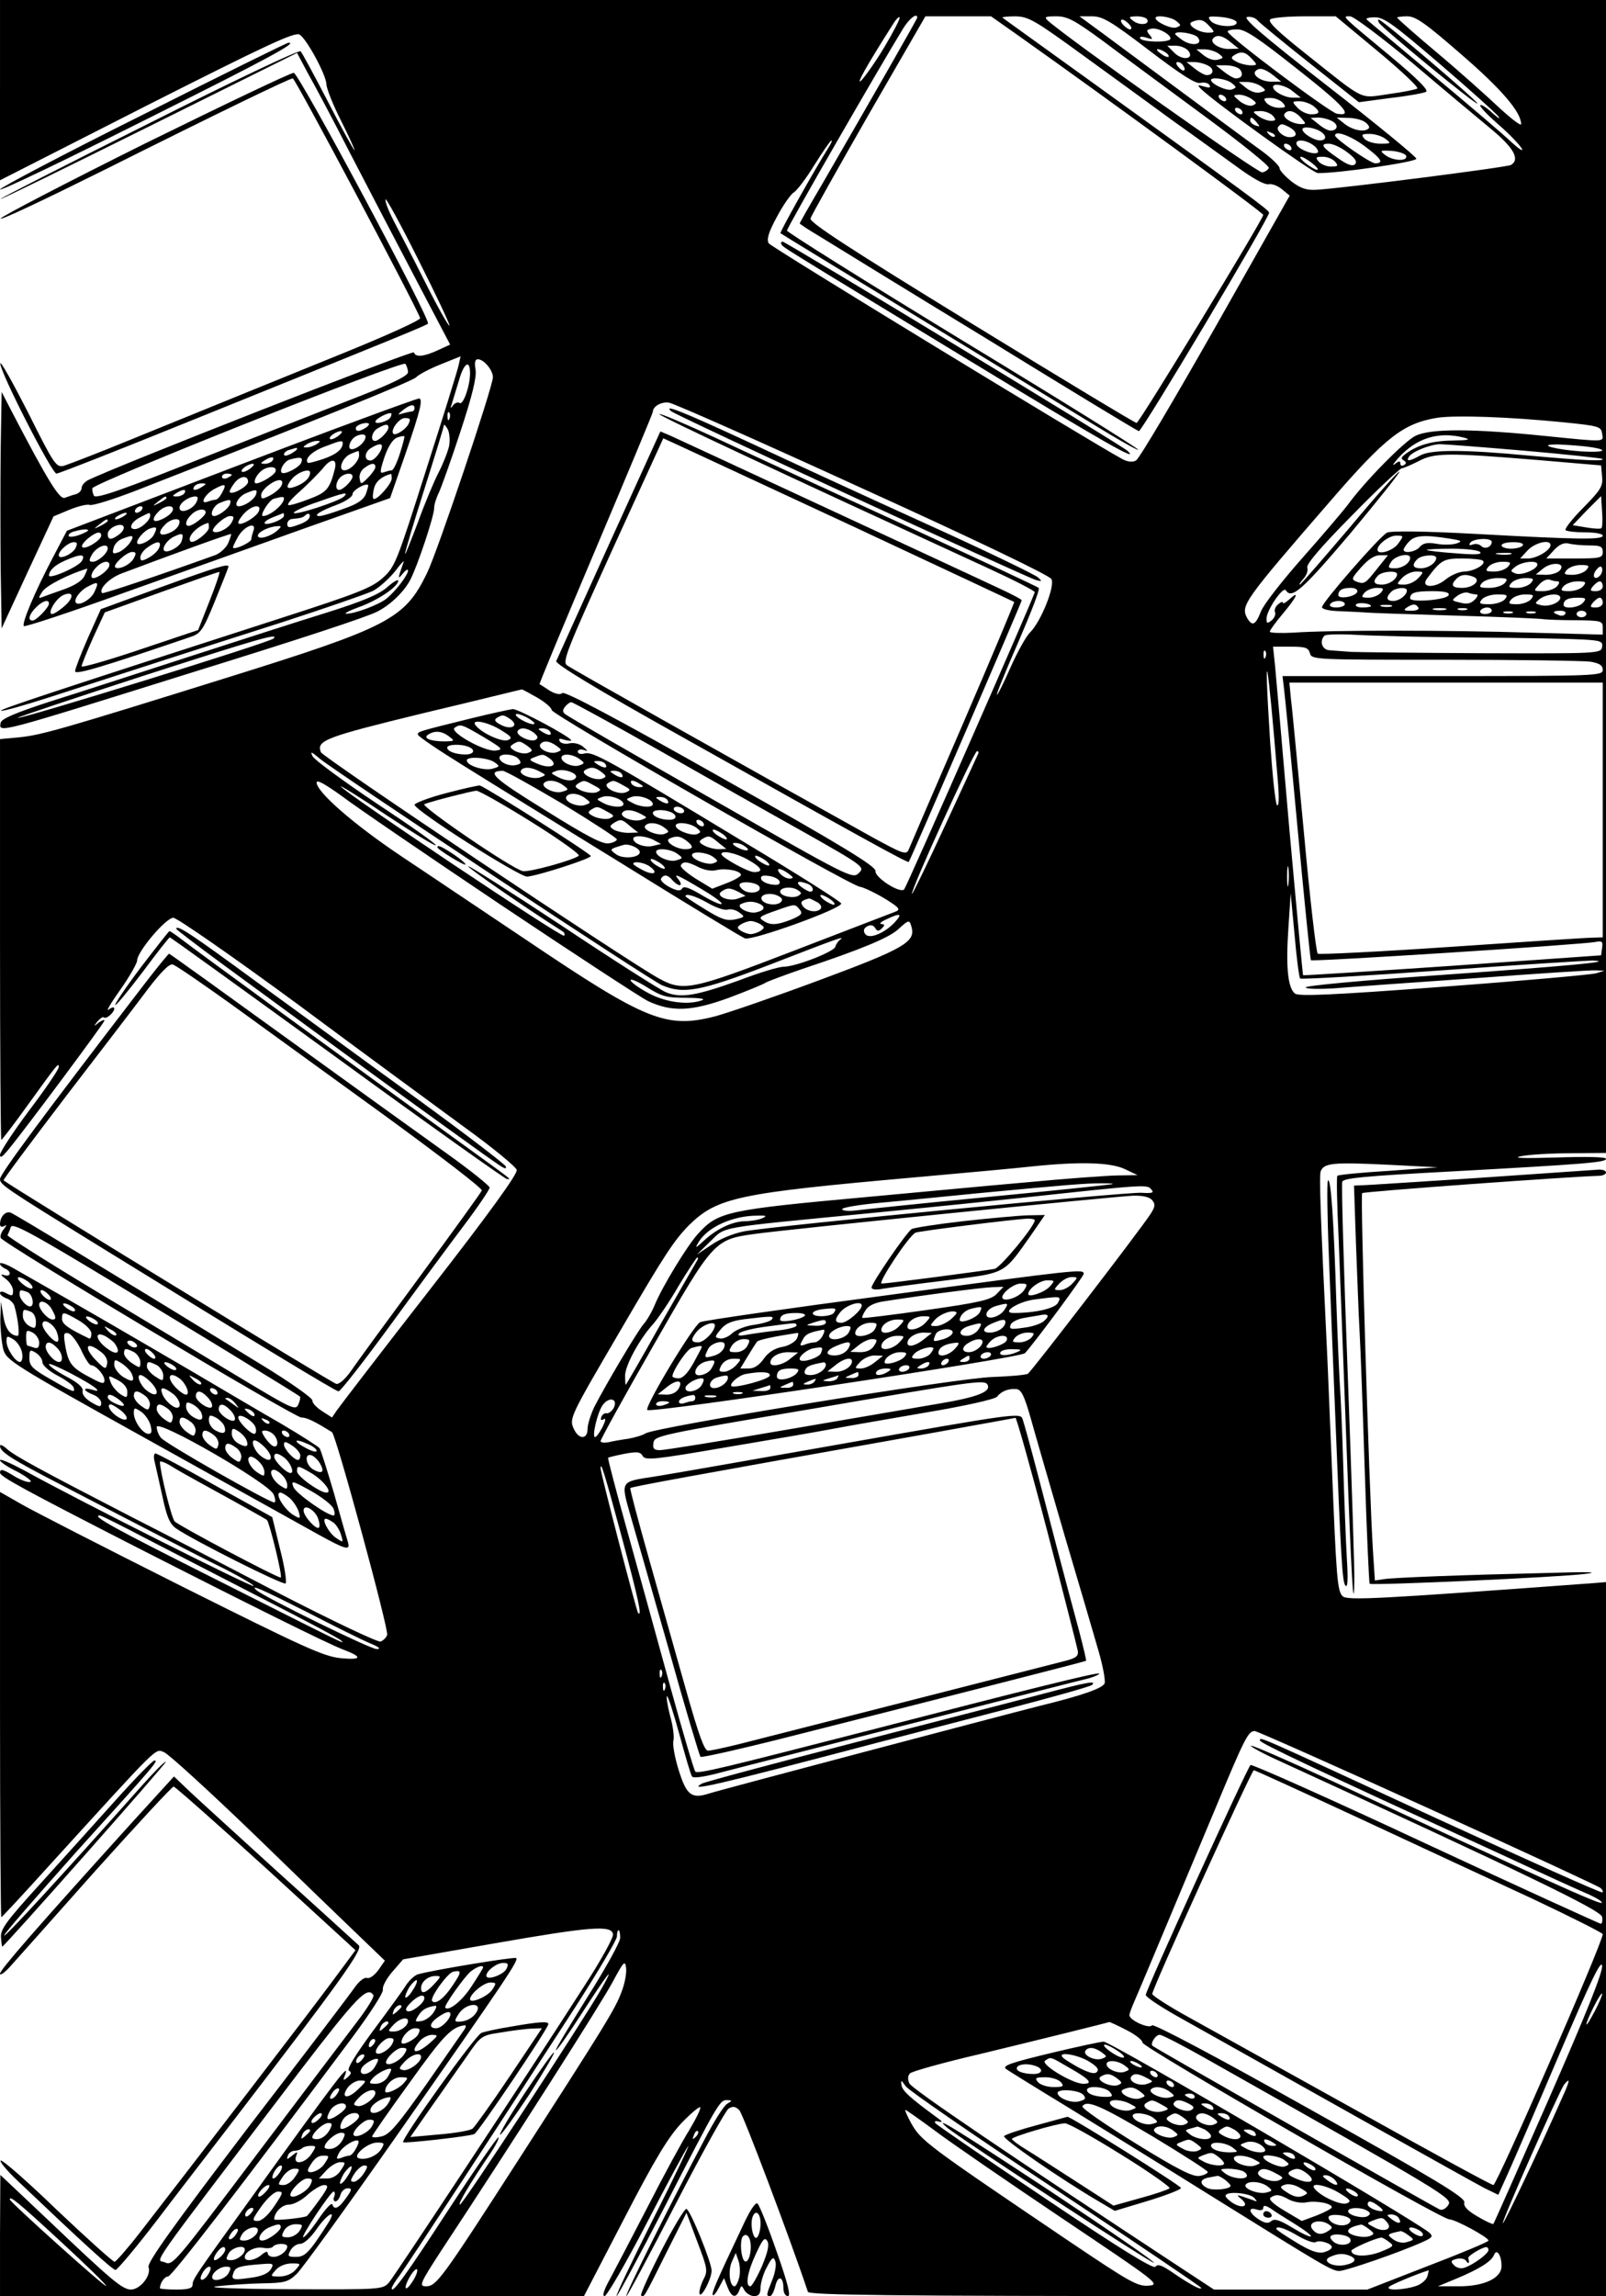 <?xml version="1.0" standalone="no"?>
<!DOCTYPE svg PUBLIC "-//W3C//DTD SVG 20010904//EN"
 "http://www.w3.org/TR/2001/REC-SVG-20010904/DTD/svg10.dtd">
<svg version="1.0" xmlns="http://www.w3.org/2000/svg"
 width="492pt" height="703pt" viewBox="0 0 492 703"
 preserveAspectRatio="xMidYMid meet">

<g transform="translate(0,703) scale(0.1,-0.1)"
fill="#000000" stroke="none">
<path d="M0 6754 l0 -276 450 229 c366 185 453 226 468 217 22 -14 81 -123 82
-152 0 -12 20 -63 45 -112 25 -50 43 -90 41 -90 -2 0 -39 66 -81 148 -42 81
-80 151 -84 155 -5 5 -215 -95 -467 -222 -253 -126 -456 -230 -452 -230 4 -1
209 100 457 223 l451 224 33 -62 c19 -33 78 -144 130 -246 53 -102 143 -275
201 -385 l105 -200 -37 -17 c-43 -20 -69 -23 -74 -7 -3 8 -929 -355 -1000
-392 -10 -6 -18 -16 -18 -23 0 -8 -8 -16 -17 -19 -10 -2 -25 -8 -34 -11 -16
-7 -51 49 -164 266 l-30 58 -3 -180 c-1 -99 -1 -262 0 -362 l3 -182 79 171 80
172 48 20 c27 11 55 18 63 15 8 -3 72 17 142 44 522 204 850 336 858 347 6 7
39 25 74 39 l62 25 -6 -27 c-3 -15 -48 -160 -100 -322 -90 -283 -95 -296 -133
-330 -34 -30 -77 -47 -313 -123 -688 -222 -861 -279 -856 -283 3 -3 70 16 148
41 243 79 463 150 714 230 132 43 257 86 278 96 20 11 51 39 69 62 17 23 28
34 24 25 -18 -51 -18 -54 -2 -34 9 11 16 15 16 9 0 -13 -37 -62 -65 -85 -22
-19 -100 -48 -124 -47 -9 0 8 9 38 20 57 20 121 63 121 81 0 5 -15 -3 -34 -20
-25 -22 -75 -43 -183 -77 -81 -25 -274 -87 -428 -137 -154 -50 -345 -112 -425
-137 -104 -34 -146 -52 -148 -64 -6 -32 -15 -34 583 153 336 104 536 170 570
187 40 20 83 61 102 98 22 42 73 195 73 219 0 12 7 33 15 49 7 15 37 98 65
184 37 112 50 167 47 190 -4 23 -2 33 7 33 18 0 46 -33 46 -55 0 -29 -170
-535 -202 -600 -68 -140 -116 -165 -613 -320 -503 -157 -567 -175 -632 -182
l-63 -6 0 -613 c0 -338 2 -614 4 -614 2 0 39 48 82 108 91 126 94 130 94 115
0 -7 -40 -66 -90 -132 -50 -67 -90 -128 -90 -137 0 -11 7 -6 23 13 51 61 297
392 297 398 0 4 -8 1 -18 -6 -15 -13 -16 -12 -3 4 8 9 16 15 19 12 7 -7 32 15
32 27 0 6 -8 4 -17 -3 -10 -8 6 19 35 60 29 41 52 82 52 90 0 27 88 131 111
131 11 0 184 -120 384 -267 199 -148 430 -317 513 -378 83 -60 153 -118 155
-127 3 -12 -85 -134 -265 -365 -149 -191 -277 -358 -286 -371 l-15 -22 -31 20
c-17 11 -30 25 -29 32 1 7 -68 56 -155 109 -490 300 -756 461 -769 466 -16 6
-33 -12 -33 -35 0 -8 5 -10 13 -6 8 6 8 3 -1 -9 -8 -9 -12 -21 -10 -27 5 -16
900 -550 921 -550 16 0 40 -11 94 -45 12 -7 175 -606 169 -621 -3 -8 -12 -17
-20 -20 -8 -3 -147 63 -308 146 -161 84 -367 191 -458 237 -279 144 -354 185
-378 206 -12 11 -22 16 -22 10 0 -18 34 -40 185 -118 83 -43 208 -108 280
-145 72 -37 172 -89 224 -114 51 -26 91 -50 88 -52 -5 -5 -535 261 -699 352
-43 23 -78 39 -78 33 0 -5 24 -21 53 -35 28 -15 46 -29 40 -31 -7 -3 -28 5
-47 16 -37 23 -46 25 -46 12 0 -12 76 -53 410 -224 351 -179 597 -301 640
-317 61 -23 60 -33 -5 -27 -53 5 -110 31 -490 221 -237 119 -458 232 -492 252
l-63 36 0 -651 c0 -358 2 -651 4 -651 2 0 66 69 142 153 349 383 328 363 357
352 14 -6 137 -118 274 -250 136 -132 283 -274 325 -314 l77 -74 -20 -29 c-12
-16 -27 -27 -35 -24 -7 3 -23 -9 -36 -27 -12 -18 -161 -214 -331 -435 -229
-301 -306 -409 -302 -423 9 -26 -25 -68 -53 -69 -27 0 -57 25 -260 218 l-141
133 -1 -186 0 -185 894 0 895 0 123 237 c95 184 135 249 175 292 29 30 55 52
58 49 3 -3 -12 -34 -33 -69 -22 -35 -79 -140 -127 -234 -48 -93 -101 -194
-116 -222 -19 -34 -25 -53 -17 -53 7 0 65 100 128 221 63 122 121 229 128 238
7 9 -40 -91 -106 -221 -66 -131 -117 -238 -113 -238 3 0 69 122 146 271 166
323 170 329 192 329 17 -1 17 -1 1 -11 -10 -5 -42 -56 -71 -112 -104 -196
-245 -477 -238 -477 3 0 71 127 151 282 80 155 153 286 162 292 13 8 21 7 33
-5 11 -11 154 -389 210 -556 4 -10 257 -13 1225 -13 l1220 0 0 1093 0 1093
-37 -3 c-664 -49 -757 -54 -770 -40 -16 16 -19 52 -33 402 -6 138 -12 297 -15
355 -20 413 -24 530 -19 544 10 25 38 28 202 20 l157 -8 -152 -11 c-83 -5
-154 -12 -156 -15 -3 -3 -1 -90 4 -195 4 -104 15 -388 24 -630 15 -408 22
-526 24 -415 1 25 -8 306 -20 626 -12 320 -20 588 -17 596 5 11 68 17 329 31
419 23 479 28 479 39 0 6 -61 7 -152 4 -101 -3 -138 -2 -108 4 25 5 93 9 153
9 l107 1 0 1765 0 1765 -2460 0 -2460 0 0 -276z m2710 133 c-28 -47 -61 -93
-72 -104 -17 -15 15 43 99 175 8 13 17 22 19 19 3 -2 -18 -43 -46 -90z m100
89 c0 -4 -142 -252 -288 -504 -40 -68 -72 -124 -72 -126 0 -2 26 -19 58 -38
31 -19 263 -162 516 -316 252 -155 461 -282 465 -282 10 0 403 659 399 669 -3
10 -72 60 -538 396 -151 109 -277 199 -279 201 -2 2 16 4 40 4 40 -1 58 -11
209 -121 91 -66 215 -156 275 -200 61 -43 147 -106 192 -138 50 -37 88 -58
100 -55 10 2 28 -5 41 -16 l23 -19 -227 -401 c-125 -220 -234 -405 -244 -410
-11 -6 -25 -4 -41 4 -98 53 -1076 649 -1084 661 -7 12 -1 33 25 81 19 36 43
70 52 75 9 5 38 43 63 84 26 41 49 75 52 75 3 0 -1 -10 -9 -22 -41 -65 -150
-259 -147 -262 2 -2 189 -116 414 -253 226 -138 470 -287 544 -332 73 -45 135
-80 138 -78 2 3 -239 153 -536 333 -297 181 -540 333 -540 338 -1 8 287 507
356 619 19 31 43 49 43 33z m307 -53 c288 -204 753 -544 753 -551 0 -13 -380
-637 -388 -637 -5 0 -232 137 -506 305 -380 233 -496 309 -493 321 3 10 83
152 178 318 l174 301 100 0 101 0 81 -57z m264 -20 c57 -43 196 -145 307 -227
112 -82 201 -154 199 -160 -2 -6 -11 -12 -20 -14 -13 -3 -600 413 -657 465
-12 11 -8 13 26 13 34 0 55 -11 145 -77z m139 -27 c101 -77 143 -103 157 -100
12 3 24 0 28 -6 5 -9 1 -10 -16 -5 -21 6 -22 5 -9 -8 42 -41 342 -257 357
-257 62 -1 303 34 302 44 0 6 -122 106 -270 221 -203 158 -264 211 -248 213
11 2 26 -3 32 -11 7 -8 79 -67 161 -132 l149 -118 97 13 c53 6 102 15 109 19
8 5 -28 41 -106 106 -158 131 -152 125 -127 125 11 0 95 -63 190 -142 93 -79
202 -170 242 -203 70 -58 89 -93 61 -110 -10 -7 -520 -72 -596 -76 -30 -2 -48
4 -76 25 -20 16 -37 34 -37 41 0 7 -24 30 -52 51 -47 34 -123 90 -482 356
l-79 58 38 0 c33 0 57 -14 175 -104z m-6 95 c10 -16 -21 -20 -41 -6 -17 13
-16 14 9 15 15 0 29 -4 32 -9z m89 -5 c16 -13 16 -14 1 -20 -15 -6 -64 17 -64
29 0 10 46 4 63 -9z m185 -3 c6 -19 -63 -16 -79 3 -11 14 -8 15 31 12 24 -2
45 -9 48 -15z m433 -90 c71 -59 125 -110 121 -114 -4 -3 -43 -11 -87 -17 -93
-13 -68 -25 -258 126 -87 69 -115 97 -105 103 7 5 55 9 106 9 l94 0 129 -107z
m189 -38 c91 -78 172 -151 180 -161 8 -11 0 -6 -18 10 -17 16 -34 27 -37 24
-4 -3 22 -30 55 -59 34 -29 66 -63 72 -74 6 -11 -9 -1 -33 21 -24 23 -132 115
-239 204 -107 90 -199 166 -203 170 -4 4 7 7 25 7 28 0 58 -22 198 -142z m66
29 c123 -106 184 -177 184 -214 0 -7 -30 16 -68 51 -37 35 -122 111 -190 168
-67 56 -122 105 -122 107 0 2 14 4 31 4 26 0 56 -21 165 -116z m-1016 91 c7
-8 8 -15 2 -15 -5 0 -15 7 -22 15 -7 8 -8 15 -2 15 5 0 15 -7 22 -15z m245 -5
c18 -19 17 -20 -6 -20 -30 1 -66 26 -47 33 24 10 35 7 53 -13z m-120 -40 c-7
-11 -84 -9 -92 2 -3 6 4 7 18 3 21 -7 22 -6 11 8 -11 13 -10 16 5 19 20 5 65
-20 58 -32z m390 -92 c145 -114 173 -146 120 -136 -23 5 -333 237 -334 251 -1
4 13 7 30 7 24 0 63 -26 184 -122z m-306 98 c18 -22 -15 -29 -45 -10 -13 9
-24 18 -24 20 0 11 59 2 69 -10z m102 -16 l24 -19 -31 -1 c-31 0 -60 21 -47
33 11 12 30 8 54 -13z m-131 -25 c21 -26 -18 -32 -43 -6 l-21 21 26 0 c14 0
31 -7 38 -15z m-70 -5 c8 -5 12 -11 10 -14 -3 -2 -14 2 -24 10 -22 15 -10 19
14 4z m163 -4 c17 -13 16 -14 -3 -19 -12 -3 -29 3 -43 14 l-22 18 25 0 c14 0
33 -6 43 -13z m102 -16 c18 -19 17 -20 -4 -20 -12 0 -32 5 -43 11 -17 9 -18
13 -7 20 21 13 34 11 54 -11z m-210 -21 c11 -17 -1 -21 -15 -4 -8 9 -8 15 -2
15 6 0 14 -5 17 -11z m76 0 c20 -10 17 -29 -4 -29 -7 0 -23 9 -37 20 l-25 20
23 0 c13 0 32 -5 43 -11z m98 -12 c11 -15 5 -27 -13 -27 -6 0 -22 9 -36 20
l-25 20 31 0 c17 0 37 -6 43 -13z m101 -17 l25 -20 -31 0 c-31 0 -60 21 -47
33 11 11 27 7 53 -13z m-127 -24 c16 -13 16 -14 1 -20 -15 -6 -64 17 -64 29 0
10 46 4 63 -9z m90 -10 c17 -13 16 -14 -3 -19 -12 -3 -29 3 -43 14 l-22 18 25
0 c14 0 33 -6 43 -13z m98 -16 l24 -19 -25 0 c-24 0 -60 19 -60 33 0 13 39 5
61 -14z m-206 -20 c3 -5 2 -10 -4 -10 -5 0 -13 5 -16 10 -3 6 -2 10 4 10 5 0
13 -4 16 -10z m79 -3 c17 -12 17 -14 3 -20 -9 -3 -26 3 -39 13 -22 19 -22 19
-2 20 11 0 28 -6 38 -13z m96 -12 c11 -13 9 -15 -13 -15 -13 0 -30 7 -37 15
-11 13 -9 15 13 15 13 0 30 -7 37 -15z m93 -9 c23 -18 21 -26 -6 -26 -13 0
-32 9 -42 20 -18 19 -17 20 6 20 13 0 32 -7 42 -14z m-218 -16 c3 -5 2 -10 -4
-10 -5 0 -13 5 -16 10 -3 6 -2 10 4 10 5 0 13 -4 16 -10z m95 -15 c10 -12 9
-15 -7 -15 -10 0 -28 7 -39 15 -18 14 -18 14 7 15 15 0 32 -7 39 -15z m85 -5
c17 -19 17 -20 1 -20 -25 0 -58 19 -51 31 10 15 31 10 50 -11z m-135 -15 c11
-13 10 -14 -4 -9 -9 3 -16 10 -16 15 0 13 6 11 20 -6z m231 4 c21 -11 17 -29
-5 -29 -8 0 -24 9 -37 20 l-24 19 23 1 c13 0 32 -5 43 -11z m101 -3 c10 -7 15
-16 11 -19 -12 -13 -48 -6 -73 13 l-25 20 35 -1 c19 0 43 -6 52 -13z m-231
-16 c24 -14 25 -30 0 -30 -21 0 -45 23 -34 33 8 9 11 9 34 -3z m90 -10 c24
-13 25 -30 2 -30 -19 1 -53 22 -53 34 0 9 29 7 51 -4z m-136 -18 c-3 -3 -11 0
-18 7 -9 10 -8 11 6 5 10 -3 15 -9 12 -12z m275 -29 c52 -39 61 -53 33 -53
-15 0 -123 75 -123 85 0 17 48 -1 90 -32z m64 22 c19 -14 18 -15 -16 -15 -19
0 -41 7 -48 15 -11 13 -8 15 16 15 16 0 38 -7 48 -15z m-220 -20 c11 -8 16
-18 13 -22 -10 -9 -59 9 -65 25 -5 17 28 15 52 -3z m-69 -5 c3 -5 2 -10 -4
-10 -5 0 -13 5 -16 10 -3 6 -2 10 4 10 5 0 13 -4 16 -10z m172 -16 c24 -18 32
-29 24 -37 -7 -7 -23 -2 -51 18 -51 35 -57 45 -29 45 12 0 38 -12 56 -26z
m181 -11 c5 -18 -40 -16 -64 2 -18 14 -17 15 20 13 22 -2 41 -9 44 -15z m-288
-23 c14 -11 21 -20 15 -20 -5 0 -21 9 -35 20 -14 11 -20 20 -15 20 6 0 21 -9
35 -20z m70 5 c11 -13 9 -15 -13 -15 -13 0 -30 7 -37 15 -11 13 -9 15 13 15
13 0 30 -7 37 -15z m-2713 -502 c-3 -2 -37 58 -75 134 -38 76 -82 160 -96 187
-14 27 -26 56 -25 65 0 9 45 -73 100 -183 55 -109 98 -200 96 -203z m-127
-143 c0 -10 -46 -33 -138 -69 -75 -29 -290 -114 -476 -187 -258 -103 -341
-132 -348 -122 -4 7 -6 18 -5 23 5 17 951 393 959 381 4 -6 8 -18 8 -26z m190
-3 c0 -39 -21 -98 -32 -91 -5 4 -15 0 -20 -7 -8 -11 -9 -10 -4 4 3 10 13 42
22 72 15 54 34 66 34 22z m1203 -353 c337 -153 573 -266 578 -277 12 -21 -32
-130 -65 -163 -12 -11 -39 -60 -60 -107 -21 -48 -40 -86 -42 -84 -2 2 28 75
66 162 38 88 67 162 62 165 -4 4 -189 90 -412 193 -223 102 -483 222 -577 266
-95 44 -173 77 -173 73 0 -6 357 -173 1012 -474 76 -35 138 -67 138 -71 0 -10
-391 -899 -400 -910 -12 -14 -90 36 -88 56 2 14 -97 75 -472 286 -319 180
-479 265 -487 259 -7 -6 -22 -3 -40 8 -15 10 -29 19 -30 19 -2 1 76 187 172
414 96 227 175 416 175 420 0 17 27 32 50 28 14 -2 281 -120 593 -263z m-1266
214 c-3 -8 -6 -5 -6 6 -1 11 2 17 5 13 3 -3 4 -12 1 -19z m3413 -11 c108 -11
115 -13 118 -34 4 -27 16 -27 -173 -8 -225 23 -351 23 -398 1 -36 -18 -157
-141 -209 -213 -13 -17 -74 -89 -136 -159 -63 -71 -121 -145 -129 -166 -17
-43 -27 -47 -43 -19 -19 37 -9 52 253 354 172 199 226 241 331 258 57 8 214 3
386 -14z m-3414 -72 c-4 -18 -18 -54 -32 -81 -14 -27 -43 -96 -64 -154 -22
-58 -39 -101 -39 -96 -1 4 26 94 59 198 33 104 60 192 60 196 0 4 5 -1 11 -11
6 -10 8 -33 5 -52z m3109 25 c23 -6 14 -8 -38 -9 -63 -1 -109 -15 -145 -44
-10 -8 -10 -12 -1 -17 8 -6 8 -9 0 -14 -6 -4 -11 -2 -11 5 0 8 -5 8 -17 -2
-10 -7 -4 2 12 20 55 60 122 81 200 61z m185 -40 c129 -11 236 -23 239 -25 8
-8 -58 -5 -224 10 -202 19 -302 19 -335 0 -30 -17 -44 -19 -34 -4 9 16 65 38
95 39 14 0 131 -9 259 -20z m179 14 c83 -9 78 -21 -6 -16 -73 5 -132 20 -82
21 14 1 54 -2 88 -5z m-144 -42 l200 -17 3 -34 c3 -30 -4 -41 -58 -96 -33 -33
-57 -64 -54 -68 4 -4 31 -7 61 -7 29 0 53 -4 53 -10 0 -13 -73 -12 -384 5
-164 9 -266 10 -277 4 -23 -12 -199 -214 -199 -228 0 -6 21 -11 48 -12 26 -1
63 -3 82 -4 19 -2 148 -6 285 -10 138 -4 257 -9 265 -11 8 -1 52 -3 98 -3 77
-1 82 -2 82 -22 l0 -22 -222 6 c-250 8 -616 8 -725 0 -40 -2 -73 -1 -73 3 0 4
18 29 40 55 43 51 53 74 20 44 -11 -10 -20 -15 -20 -10 0 4 -6 2 -14 -5 -8 -6
-13 -17 -10 -24 3 -7 -2 -19 -11 -26 -13 -10 -15 -9 -15 6 0 25 50 99 59 87
18 -29 51 1 198 174 85 102 153 187 150 189 -2 3 -71 -74 -152 -171 -82 -96
-150 -175 -153 -175 -3 0 2 8 12 19 9 10 14 25 11 33 -4 10 41 63 136 159 77
79 147 144 153 145 7 1 30 11 52 22 48 26 90 26 359 4z m201 -209 c-2 -3 -23
-2 -46 2 l-42 7 43 45 44 44 3 -47 c2 -25 1 -48 -2 -51z m-623 -48 c-16 -22
-63 -36 -63 -18 0 16 35 43 57 43 24 0 24 0 6 -25z m157 16 c38 -6 42 -8 22
-15 -13 -4 -40 -5 -61 -1 -28 5 -41 2 -51 -9 -12 -16 -50 -22 -50 -9 0 3 7 15
17 25 17 19 47 21 123 9z m130 -10 c0 -16 -21 -24 -32 -13 -6 6 -17 8 -26 5
-10 -4 -13 -2 -8 5 9 14 66 16 66 3z m95 -11 c-3 -5 -19 -10 -36 -10 -16 0
-29 5 -29 10 0 6 16 10 36 10 21 0 33 -4 29 -10z m85 1 c0 -16 -43 -41 -69
-41 l-24 0 23 25 c23 24 70 35 70 16z m118 -1 c35 0 42 -3 42 -20 0 -18 -7
-20 -87 -20 l-86 0 24 26 c16 17 30 23 44 20 11 -3 39 -6 63 -6z m-333 -21 c5
-7 -18 -8 -76 -3 -46 3 -86 8 -88 10 -2 2 32 4 77 4 47 0 84 -5 87 -11z m93
-6 c-10 -2 -28 -2 -40 0 -13 2 -5 4 17 4 22 1 32 -1 23 -4z m-408 -43 c-38
-48 -40 -49 -64 -41 -17 7 -16 10 14 44 21 24 41 37 57 37 l25 0 -32 -40z
m100 32 c0 -16 -24 -32 -47 -32 -21 0 -22 2 -11 20 12 19 58 29 58 12z m80 0
c0 -15 -24 -32 -47 -32 -25 0 -29 10 -11 28 13 13 58 16 58 4z m143 -9 c11
-10 -26 -32 -57 -33 -15 0 -41 -11 -57 -24 -33 -28 -79 -26 -57 3 43 57 50 61
108 61 31 0 60 -3 63 -7z m77 -18 c-7 -8 -26 -15 -42 -15 -26 0 -29 2 -18 15
7 8 26 15 42 15 26 0 29 -2 18 -15z m90 7 c0 -15 -48 -35 -67 -28 -17 7 -17 8
1 22 21 15 66 19 66 6z m69 -18 c-6 -8 -26 -14 -43 -14 l-31 1 22 18 c27 22
71 18 52 -5z m81 1 c-7 -8 -26 -15 -42 -15 -26 0 -29 2 -18 15 7 8 26 15 42
15 26 0 29 -2 18 -15z m41 -18 c-16 -16 -26 0 -10 19 9 11 15 12 17 4 2 -6 -1
-17 -7 -23z m-621 5 c0 -15 -24 -32 -47 -32 -25 0 -29 10 -11 28 13 13 58 16
58 4z m65 -12 c-10 -11 -29 -20 -43 -20 -24 0 -25 1 -7 20 10 11 29 20 43 20
24 0 25 -1 7 -20z m169 4 c25 -10 0 -34 -35 -34 -31 0 -36 9 -17 28 13 13 28
15 52 6z m96 -19 c-7 -8 -28 -15 -47 -15 -30 0 -34 2 -23 15 7 8 28 15 47 15
30 0 34 -2 23 -15z m80 0 c-7 -8 -26 -15 -42 -15 -26 0 -29 2 -18 15 7 8 26
15 42 15 26 0 29 -2 18 -15z m82 5 c6 0 6 -6 -2 -15 -7 -8 -26 -15 -43 -15
-30 0 -30 0 -12 20 10 12 25 18 33 15 7 -3 18 -5 24 -5z m78 -15 c-7 -8 -26
-15 -42 -15 -26 0 -29 2 -18 15 7 8 26 15 42 15 26 0 29 -2 18 -15z m60 0 c0
-9 -9 -15 -21 -15 -18 0 -19 2 -9 15 7 8 16 15 21 15 5 0 9 -7 9 -15z m-752
-17 c-5 -15 -58 -24 -58 -10 0 15 12 22 38 22 14 0 22 -5 20 -12z m72 -3 c-7
-8 -24 -15 -37 -15 -22 0 -24 2 -13 15 7 8 24 15 37 15 22 0 24 -2 13 -15z
m80 7 c0 -14 -23 -32 -42 -32 -21 0 -23 11 -6 28 13 13 48 16 48 4z m128 -14
c-5 -15 -118 -24 -118 -10 0 17 14 22 68 22 38 0 53 -4 50 -12z m85 2 c6 0 4
-7 -5 -16 -12 -12 -24 -15 -45 -9 -27 6 -27 7 -8 21 11 8 26 12 33 9 8 -3 19
-5 25 -5z m87 -15 c-7 -8 -28 -15 -47 -15 -30 0 -34 2 -23 15 7 8 28 15 47 15
30 0 34 -2 23 -15z m80 0 c-7 -8 -26 -15 -42 -15 -26 0 -29 2 -18 15 7 8 26
15 42 15 26 0 29 -2 18 -15z m90 5 c0 -15 -35 -29 -59 -23 -20 5 -20 6 -4 19
21 16 63 19 63 4z m70 -15 c-13 -16 -60 -21 -60 -7 0 15 13 22 43 22 25 0 28
-2 17 -15z m60 0 c0 -9 -9 -15 -21 -15 -18 0 -19 2 -9 15 7 8 16 15 21 15 5 0
9 -7 9 -15z m-790 -5 c0 -5 -12 -10 -26 -10 -14 0 -23 4 -19 10 3 6 15 10 26
10 10 0 19 -4 19 -10z m80 -6 c0 -2 -12 -4 -26 -4 -14 0 -23 4 -20 9 6 8 46 4
46 -5z m63 -1 c-7 -2 -21 -2 -30 0 -10 3 -4 5 12 5 17 0 24 -2 18 -5z m82 -3
c4 -6 -6 -10 -22 -10 -22 0 -25 2 -13 10 19 12 27 12 35 0z m83 -7 c-10 -2
-26 -2 -35 0 -10 3 -2 5 17 5 19 0 27 -2 18 -5z m65 0 c-7 -2 -19 -2 -25 0 -7
3 -2 5 12 5 14 0 19 -2 13 -5z m77 -3 c0 -5 -9 -10 -21 -10 -11 0 -17 5 -14
10 3 6 13 10 21 10 8 0 14 -4 14 -10z m63 -7 c-7 -2 -19 -2 -25 0 -7 3 -2 5
12 5 14 0 19 -2 13 -5z m70 0 c-7 -2 -19 -2 -25 0 -7 3 -2 5 12 5 14 0 19 -2
13 -5z m92 -3 c-3 -5 -12 -7 -20 -3 -21 7 -19 13 6 13 11 0 18 -4 14 -10z m65
0 c0 -5 -7 -10 -15 -10 -8 0 -15 5 -15 10 0 6 7 10 15 10 8 0 15 -4 15 -10z
m-4022 -75 c-11 -12 -778 -249 -784 -243 -1 2 173 60 389 130 351 113 413 131
395 113z m3682 3 c146 -1 293 -4 328 -6 56 -3 63 -6 60 -23 -3 -20 -12 -20
-363 -19 -198 1 -380 3 -405 4 -25 2 -55 4 -67 5 -23 1 -32 29 -15 45 4 4 50
5 102 2 52 -3 214 -7 360 -8z m-507 -48 c5 -20 14 -20 414 -20 224 0 425 -3
446 -6 27 -5 37 -11 37 -25 0 -18 -18 -19 -491 -19 l-490 0 5 -42 c3 -24 22
-218 42 -433 20 -214 38 -392 40 -395 5 -5 835 48 872 56 20 4 23 1 20 -18
l-3 -23 -455 -32 c-250 -17 -456 -30 -458 -29 -1 2 -20 203 -42 447 -21 244
-41 470 -44 502 l-6 57 54 0 c45 0 54 -3 59 -20z m-136 -12 c-3 -8 -6 -5 -6 6
-1 11 2 17 5 13 3 -3 4 -12 1 -19z m38 -383 c4 -49 3 -76 -3 -70 -5 6 -14 93
-21 195 -21 333 -8 268 24 -125z m995 -85 l0 -390 -32 -1 c-18 0 -213 -13
-433 -28 -220 -15 -404 -24 -408 -21 -5 4 -24 169 -42 366 -19 198 -36 383
-40 412 l-5 52 480 0 480 0 0 -390z m-3264 344 c24 -14 44 -31 44 -38 0 -14
914 -538 944 -541 12 -2 46 -18 76 -36 44 -27 50 -34 34 -40 -10 -4 -149 -57
-307 -118 -317 -122 -343 -128 -418 -87 -88 47 -1030 677 -1036 693 -14 36 13
46 312 119 165 39 301 73 303 73 2 1 23 -11 48 -25z m371 -160 c142 -81 342
-194 446 -252 184 -104 187 -107 168 -125 -19 -19 -27 -15 -452 228 -239 136
-440 252 -447 258 -9 7 -9 13 -1 23 6 8 15 14 19 14 5 0 125 -66 267 -146z
m-512 -381 c270 -179 504 -331 522 -339 66 -29 119 -19 325 60 222 86 237 91
222 79 -6 -4 -13 -14 -15 -22 -6 -16 -122 -61 -159 -61 -14 0 -74 -18 -134
-41 -133 -48 -180 -56 -226 -37 -19 8 -162 99 -318 203 -156 103 -285 185
-288 183 -3 -4 178 -129 290 -200 6 -4 7 -10 4 -13 -7 -7 -672 438 -684 457
-3 5 60 -34 140 -88 80 -53 148 -95 151 -92 3 3 -78 60 -181 128 -102 68 -190
133 -196 144 -9 17 -4 15 23 -8 19 -16 255 -175 524 -353z m1492 370 c-2 -5
-48 -104 -102 -221 -54 -117 -100 -211 -101 -209 -7 6 190 437 199 437 4 0 6
-3 4 -7z m-1462 -464 c226 -151 428 -283 450 -294 73 -34 133 -32 248 10 56
21 107 42 112 46 6 4 57 23 115 43 178 59 264 95 292 121 33 30 34 30 41 5 11
-44 -24 -65 -280 -160 -137 -51 -282 -101 -323 -112 -149 -38 -211 -13 -576
233 -132 88 -304 204 -384 257 -145 97 -260 197 -260 226 0 10 25 -4 78 -42
42 -32 262 -182 487 -333z m2412 64 c-2 -16 -4 -5 -4 22 0 28 2 40 4 28 2 -13
2 -35 0 -50z m36 -289 c3 -3 198 8 434 25 235 17 444 30 463 30 74 -3 -82 -17
-477 -45 -222 -15 -403 -32 -403 -37 0 -5 37 -6 88 -3 48 4 242 18 431 31 189
14 355 25 370 24 l26 -1 -25 -8 c-14 -4 -224 -23 -467 -41 -346 -26 -445 -30
-456 -21 -22 18 -28 82 -20 200 l7 107 12 -128 c6 -70 14 -130 17 -133z
m-1242 172 c-33 -35 -80 -53 -91 -35 -6 9 -4 17 7 23 10 5 18 4 24 -5 6 -11
11 -11 21 -1 9 9 9 12 -2 13 -8 0 -1 7 15 14 44 21 51 18 26 -9z m-640 -231
c38 0 61 -3 51 -7 -41 -16 -110 -8 -163 20 -29 15 -54 33 -57 40 -2 7 20 -2
49 -20 46 -29 61 -33 120 -33z m1344 -524 l40 -19 -65 -1 c-36 -1 -160 -10
-275 -21 -116 -10 -336 -31 -490 -45 -428 -39 -455 -45 -516 -112 -32 -34
-110 -162 -133 -218 -9 -22 -25 -49 -35 -60 -19 -22 -115 -184 -150 -252 -11
-23 -21 -54 -21 -68 0 -33 -27 -33 -42 0 -15 32 -12 37 143 302 137 235 164
275 210 322 87 85 150 98 689 146 157 14 321 29 365 34 145 15 236 12 280 -8z
m-40 -47 c-11 -2 -182 -20 -380 -39 -198 -19 -379 -38 -402 -41 -24 -3 -43 -1
-43 4 0 5 55 14 123 20 67 6 196 19 287 28 286 27 334 31 385 31 28 0 41 -1
30 -3z m123 -17 c8 -9 1 -11 -31 -9 -44 3 -1123 -101 -1217 -118 -32 -6 -74
-23 -100 -41 l-45 -30 41 40 c49 47 12 40 484 86 195 19 400 40 455 46 408 44
399 43 413 26z m2 -32 c10 -12 9 -20 -6 -43 -35 -53 -364 -481 -375 -488 -7
-4 -55 -8 -108 -10 -103 -2 -1043 -155 -1064 -173 -7 -5 -30 -12 -52 -16 -22
-3 -50 -8 -62 -11 -13 -2 -23 -1 -23 4 0 5 72 136 161 291 184 322 187 326
311 343 107 15 1105 115 1159 117 30 1 51 -4 59 -14z m-1195 -55 c-11 -5 -35
-9 -53 -9 -39 -1 -86 -23 -126 -60 -26 -24 -28 -24 -15 -3 27 45 104 80 179
80 28 1 31 -1 15 -8z m-1530 -475 c61 -37 112 -69 114 -71 2 -2 0 -13 -5 -24
-8 -19 -19 -14 -164 73 -85 51 -284 171 -443 266 -158 95 -286 176 -284 179 2
4 7 15 10 25 5 14 58 -14 334 -181 180 -109 378 -229 438 -267z m1332 348 c-3
-5 -53 -92 -112 -195 -58 -104 -107 -188 -108 -188 -1 0 -2 12 -2 28 0 31 44
112 85 157 15 17 51 69 79 118 29 48 55 87 57 87 3 0 3 -3 1 -7z m888 -382
c13 -22 -31 -39 -151 -59 -71 -12 -286 -49 -479 -82 -192 -33 -360 -60 -373
-60 -19 0 -23 5 -20 23 3 21 21 25 483 103 503 86 530 90 540 75z m132 -101
c13 -47 60 -209 104 -360 45 -151 92 -312 105 -357 13 -45 21 -89 18 -97 -6
-15 -68 -37 -199 -69 -126 -32 -982 -258 -1012 -268 -55 -18 -70 -5 -94 72
-12 38 -19 79 -16 89 3 11 -1 45 -10 76 -8 31 -12 58 -10 61 3 2 20 -50 38
-116 18 -66 35 -125 39 -130 3 -6 34 -2 80 10 41 11 305 78 585 150 281 72
527 135 549 140 21 6 36 13 33 15 -4 5 -225 -50 -712 -176 -440 -113 -517
-132 -525 -124 -4 5 -38 119 -75 254 -37 135 -96 348 -131 474 -35 126 -63
231 -61 233 2 1 25 7 51 12 38 7 48 6 55 -7 8 -14 36 -11 257 27 137 23 283
48 324 56 41 8 170 30 285 50 120 20 214 41 220 49 13 17 35 25 59 23 15 -2
24 -21 43 -87z m-1277 29 c-6 -10 -16 -18 -22 -16 -6 1 -13 -4 -16 -12 -3 -9
0 -11 8 -6 7 4 5 -5 -4 -24 -9 -17 -19 -31 -23 -31 -10 0 6 71 22 96 19 29 50
23 35 -7z m24 -392 c51 -190 64 -248 51 -236 -5 5 -115 429 -115 443 0 25 12
-15 64 -207z m-1450 -11 c78 -40 240 -124 361 -186 121 -62 225 -117 230 -123
14 -13 22 -17 -387 189 -311 156 -380 194 -352 194 4 0 70 -33 148 -74z m489
-223 c83 -43 170 -86 192 -95 27 -11 33 -17 19 -17 -18 -1 -346 160 -368 180
-22 20 12 5 157 -68z m1084 -195 c-3 -8 -6 -5 -6 6 -1 11 2 17 5 13 3 -3 4
-12 1 -19z m10 -40 c-3 -8 -6 -5 -6 6 -1 11 2 17 5 13 3 -3 4 -12 1 -19z
m2338 -364 c286 -130 524 -240 529 -245 5 -5 8 -11 5 -13 -3 -3 -232 100 -509
227 -563 260 -540 250 -540 238 0 -8 174 -90 770 -363 107 -50 215 -99 239
-109 24 -11 41 -22 38 -25 -6 -6 -189 77 -826 373 -134 62 -246 111 -249 108
-2 -2 35 -23 84 -45 757 -347 989 -459 992 -479 2 -11 0 -21 -4 -21 -3 0 -245
110 -535 245 -291 136 -533 244 -538 241 -9 -6 -321 -689 -321 -704 0 -6 42
-34 93 -63 322 -181 909 -510 944 -528 l43 -21 28 62 c16 35 87 199 158 366
97 227 130 295 132 273 2 -20 -48 -145 -163 -407 -92 -209 -168 -381 -170
-383 -2 -2 -24 8 -49 23 -31 18 -43 31 -40 43 3 15 -90 71 -473 285 -294 165
-480 263 -484 257 -7 -12 -69 15 -69 31 0 5 7 24 15 42 14 32 52 122 245 583
94 226 104 245 124 245 6 0 245 -106 531 -236z m-209 -32 c176 -82 415 -193
532 -247 116 -55 212 -103 212 -107 0 -26 -324 -768 -335 -768 -6 0 -193 102
-415 226 -223 124 -456 253 -517 287 -62 34 -113 67 -113 72 -1 15 304 684
311 685 4 0 150 -67 325 -148z m-2288 -354 c2 -10 -39 -84 -92 -165 -183 -285
-575 -878 -594 -901 -20 -22 -22 -22 -304 -21 -178 1 -261 5 -223 9 33 4 95 8
137 9 70 1 81 4 107 29 16 15 152 203 302 417 348 497 379 544 370 550 -8 4
-262 -38 -301 -50 -10 -3 -26 -18 -36 -33 -9 -15 -55 -78 -102 -141 -55 -75
-80 -116 -73 -121 9 -5 7 -10 -4 -20 -13 -11 -15 -10 -9 4 18 47 -14 5 -294
-384 -163 -226 -172 -239 -172 -255 0 -11 -12 -15 -50 -15 -27 0 -50 2 -50 4
0 16 14 36 25 36 11 0 223 275 562 729 55 74 99 141 96 150 -2 9 11 33 29 54
l33 38 280 49 c298 52 358 56 363 28z m22 -11 c0 -13 -45 -94 -100 -181 -55
-88 -99 -161 -97 -163 3 -2 37 47 77 109 81 125 107 159 65 83 -54 -95 -427
-665 -436 -665 -8 0 30 64 94 158 16 24 27 46 24 48 -2 3 -71 -96 -152 -220
-132 -203 -175 -262 -175 -242 0 4 11 22 24 39 25 34 322 487 538 821 70 109
128 207 128 217 0 11 2 19 5 19 3 0 5 -10 5 -23z m4 -166 c-20 -53 -47 -97
-317 -516 -234 -363 -250 -385 -282 -385 -22 0 -19 8 46 108 221 335 494 763
526 824 34 63 38 67 41 43 2 -16 -4 -49 -14 -74z m-353 70 c-10 -18 -61 -36
-61 -20 0 15 32 39 51 39 16 0 18 -3 10 -19z m-71 5 c0 -2 -16 -28 -35 -57
-29 -45 -70 -78 -81 -66 -5 5 56 91 77 110 20 16 39 22 39 13z m-94 -56 c-26
-39 -51 -58 -62 -47 -9 9 47 86 64 90 27 6 27 0 -2 -43z m-56 5 c-26 -28 -40
-32 -40 -12 0 19 21 37 44 37 18 0 18 -1 -4 -25z m-66 -19 c-9 -15 -19 -24
-22 -22 -2 3 3 17 12 32 10 14 20 23 23 21 2 -3 -3 -17 -13 -31z m244 2 c-14
-21 -68 -44 -68 -29 0 16 42 51 62 51 19 0 19 -2 6 -22z m-364 -17 c3 -4 -18
-39 -47 -77 -29 -38 -169 -223 -310 -410 -248 -329 -258 -342 -281 -331 -27
13 -74 -53 412 585 175 228 208 263 226 233z m3742 -48 c-14 -26 -25 -45 -26
-41 0 12 43 98 48 94 2 -2 -8 -26 -22 -53z m-3586 39 c0 -15 -38 -44 -51 -40
-9 3 -6 11 9 26 22 22 42 29 42 14z m-70 -26 c0 -2 -7 -9 -15 -16 -13 -11 -14
-10 -9 4 5 14 24 23 24 12z m98 -18 c-9 -13 -25 -24 -37 -26 -20 -3 -21 -2 -9
17 11 18 25 26 52 30 5 0 2 -9 -6 -21z m133 3 c-11 -19 -32 -31 -57 -31 -12 0
-12 4 2 25 20 31 71 37 55 6z m-81 -8 c-1 -16 -28 -43 -44 -43 -23 0 -20 16 6
34 24 17 38 20 38 9z m-130 -21 c0 -15 -24 -32 -44 -32 -18 0 -19 1 -1 20 18
20 45 27 45 12z m-60 -6 c0 -2 -7 -9 -15 -16 -13 -11 -14 -10 -9 4 5 14 24 23
24 12z m2260 -21 c28 -14 50 -31 50 -39 0 -14 914 -541 940 -541 18 0 120 -55
120 -65 0 -4 -84 -39 -186 -78 l-185 -72 -235 0 -235 0 -102 67 c-522 343
-824 548 -831 564 -6 13 -5 24 2 31 6 6 102 33 214 59 178 43 388 95 396 98 1
1 25 -10 52 -24z m-2026 3 c-4 -6 -57 -82 -116 -167 -90 -128 -115 -157 -139
-162 -16 -4 -29 -4 -29 0 0 3 52 78 116 166 103 144 128 169 167 174 5 1 5 -4
1 -11z m-143 -17 c-9 -16 -51 -37 -51 -24 0 17 24 43 41 43 16 0 18 -3 10 -19z
m36 -26 c-42 -37 -65 -32 -30 7 9 10 26 18 37 18 19 -1 19 -2 -7 -25z m2383
-51 c735 -415 750 -424 737 -445 -7 -11 -18 -17 -26 -14 -13 5 -871 493 -880
501 -8 7 9 34 22 34 7 0 73 -34 147 -76z m-2558 44 c-7 -7 -12 -8 -12 -2 0 14
12 26 19 19 2 -3 -1 -11 -7 -17z m59 3 c-10 -18 -40 -35 -48 -27 -9 9 23 46
40 46 14 0 16 -4 8 -19z m37 -31 c-12 -19 -45 -36 -54 -28 -9 9 29 48 47 48
17 0 18 -3 7 -20z m-128 -15 c-7 -9 -15 -13 -17 -11 -7 7 7 26 19 26 6 0 6 -6
-2 -15z m180 7 c0 -16 -38 -44 -55 -40 -14 3 -14 6 5 26 21 22 50 30 50 14z
m-142 -31 c-15 -25 -51 -29 -41 -5 5 14 43 36 51 29 2 -2 -3 -12 -10 -24z m40
-30 c-7 -12 -23 -21 -37 -21 -20 0 -22 2 -10 16 13 16 51 35 57 29 2 -2 -3
-12 -10 -24z m48 -20 c-16 -18 -56 -35 -56 -24 0 20 25 43 47 43 25 0 25 -1 9
-19z m-138 -17 c-32 -32 -56 -29 -33 4 9 12 26 22 38 22 21 0 21 -1 -5 -26z
m2138 -309 c244 -162 444 -297 444 -300 0 -8 -35 11 -89 48 -32 22 -45 26 -51
17 -5 -9 -106 53 -338 209 -182 122 -334 226 -337 231 -3 6 2 7 12 4 12 -3 10
1 -7 13 -82 60 -105 81 -108 98 -3 18 -1 17 13 -3 10 -13 217 -156 461 -317z
m1550 283 c-71 -161 -179 -388 -182 -385 -5 4 174 407 188 425 19 23 18 12 -6
-40z m-3756 7 c-7 -9 -15 -13 -18 -10 -3 2 1 11 8 20 7 9 15 13 18 10 3 -2 -1
-11 -8 -20z m120 7 c0 -16 -38 -44 -55 -40 -14 3 -14 6 5 26 21 22 50 30 50
14z m38 -34 c-19 -28 -61 -38 -52 -13 6 15 36 33 58 34 5 1 2 -9 -6 -21z
m-128 -8 c0 -12 -49 -45 -56 -37 -3 3 1 14 8 26 13 21 48 29 48 11z m1802 -72
c46 -35 221 -155 389 -268 295 -198 305 -205 268 -208 -34 -3 -58 11 -241 134
-441 298 -456 309 -487 364 -12 22 -20 40 -17 40 2 0 42 -28 88 -62z m-1882
37 c-7 -8 -17 -15 -22 -15 -6 0 -5 7 2 15 7 8 17 15 22 15 6 0 5 -7 -2 -15z
m120 5 c0 -12 -49 -45 -56 -37 -3 3 -1 15 6 26 11 21 50 30 50 11z m40 -29
c-9 -19 -47 -38 -56 -29 -9 9 29 48 47 48 16 0 18 -3 9 -19z m-130 -12 c-12
-22 -33 -33 -50 -27 -15 5 27 48 46 48 12 0 13 -4 4 -21z m-60 -3 c0 -2 -7 -9
-15 -16 -13 -11 -14 -10 -9 4 5 14 24 23 24 12z m1181 -19 c-10 -9 -11 -8 -5
6 3 10 9 15 12 12 3 -3 0 -11 -7 -18z m-1081 -8 c-12 -22 -33 -33 -52 -27 -16
6 26 48 47 48 13 0 14 -4 5 -21z m40 -28 c-6 -12 -15 -21 -20 -21 -4 0 -16 -3
-25 -7 -15 -5 -16 -3 -6 16 11 20 51 44 59 36 2 -2 -1 -13 -8 -24z m78 -1
c-13 -21 -48 -35 -69 -28 -21 7 28 48 56 48 23 0 24 -2 13 -20z m-214 -15
c-19 -29 -57 -35 -47 -7 6 15 5 16 -12 2 -16 -13 -18 -13 -13 0 2 8 12 15 21
15 8 0 19 4 23 8 4 4 16 7 26 7 17 0 18 -1 2 -25z m40 -30 c-16 -25 -62 -37
-48 -12 16 28 27 37 45 37 18 0 19 -1 3 -25z m50 -20 c-10 -16 -26 -25 -42
-25 l-25 0 23 25 c13 14 32 25 42 25 17 0 18 -1 2 -25z m-186 -5 c-7 -11 -16
-20 -21 -20 -4 0 -3 9 3 20 6 11 15 20 20 20 6 0 5 -9 -2 -20z m206 -14 c-9
-15 -19 -24 -22 -22 -2 3 3 17 12 32 10 14 20 23 23 21 2 -3 -3 -17 -13 -31z
m50 9 c-9 -14 -23 -25 -30 -25 -12 0 -11 5 2 25 9 14 23 25 30 25 12 0 11 -5
-2 -25z m-210 -10 c-9 -14 -25 -25 -35 -25 -18 0 -19 1 -3 25 9 14 25 25 35
25 18 0 19 -1 3 -25z m46 -26 c-10 -19 -50 -41 -59 -33 -10 9 32 54 50 54 17
0 18 -3 9 -21z m-135 -19 c-10 -11 -20 -18 -23 -15 -7 6 18 35 31 35 5 0 2 -9
-8 -20z m163 -26 c-18 -25 -35 -47 -38 -49 -11 -6 -100 -15 -100 -10 0 21 24
45 45 45 14 0 39 13 57 30 18 16 41 30 51 30 15 0 13 -7 -15 -46z m82 6 c-22
-31 -36 -38 -42 -19 -2 6 -21 -14 -42 -45 -21 -31 -42 -56 -47 -56 -9 0 83
139 93 140 4 0 5 -7 2 -15 -4 -8 -2 -15 4 -15 5 0 12 9 15 20 3 11 13 20 22
20 14 0 14 -4 -5 -30z m-220 -25 c-19 -28 -38 -45 -51 -45 -18 0 -17 4 12 45
19 26 40 45 51 45 17 0 15 -5 -12 -45z m-655 -107 c79 -73 142 -134 140 -137
-4 -4 -295 257 -295 265 0 12 24 -7 155 -128z m585 87 c-7 -9 -15 -13 -17 -11
-7 7 7 26 19 26 6 0 6 -6 -2 -15z m235 -32 c-57 -89 -70 -103 -98 -103 -25 0
-27 2 -17 20 6 11 19 20 30 20 11 0 31 18 50 45 33 48 64 64 35 18z m-145 -12
c0 -12 -40 -41 -57 -41 -19 0 -3 30 21 40 28 12 36 12 36 1z m58 -11 c-7 -11
-23 -20 -36 -20 -20 0 -21 3 -12 20 6 12 21 20 35 20 23 0 24 -2 13 -20z
m-198 -15 c-7 -9 -15 -13 -18 -10 -3 2 1 11 8 20 7 9 15 13 18 10 3 -2 -1 -11
-8 -20z m70 17 c0 -14 -23 -32 -42 -32 -16 0 -16 3 -6 20 12 19 48 28 48 12z
m90 -50 c0 -14 -23 -32 -42 -32 -10 0 -18 5 -18 12 0 6 -7 4 -18 -5 -20 -18
-52 -23 -52 -8 0 17 31 33 55 29 14 -3 28 -1 31 3 7 11 44 12 44 1z m-190 -10
c0 -10 -22 -32 -32 -32 -5 0 -3 9 4 20 13 20 28 27 28 12z m60 0 c0 -14 -24
-32 -42 -32 -16 0 -17 3 -8 20 10 19 50 29 50 12z m3810 -1 c0 -11 -45 -44
-73 -54 -11 -4 -24 -1 -32 7 -12 12 -11 15 8 20 12 3 25 0 29 -7 7 -11 11 -5
6 9 -3 6 41 33 55 34 4 0 7 -4 7 -9z m40 -49 c0 -37 -53 -62 -130 -62 l-65 0
58 24 c69 29 106 52 114 72 8 21 23 -1 23 -34z m-3771 -11 c-8 -12 -29 -21
-62 -25 -55 -8 -60 -6 -51 17 6 16 20 20 87 25 35 3 37 1 26 -17z m76 -1 c-10
-12 -31 -20 -48 -20 -29 0 -30 0 -12 20 10 12 31 20 48 20 29 0 30 0 12 -20z
m-265 -10 c-6 -11 -15 -20 -21 -20 -6 0 -6 7 1 20 6 11 15 20 21 20 6 0 6 -7
-1 -20z m60 0 c-10 -19 -50 -29 -50 -12 0 14 24 32 42 32 16 0 17 -3 8 -20z
m564 -25 c-23 -36 -30 -23 -8 15 10 17 20 26 22 21 2 -5 -4 -21 -14 -36z
m3109 16 c-3 -11 -19 -25 -35 -30 -38 -13 -96 -15 -82 -2 7 6 79 37 121 50 0
1 -1 -8 -4 -18z"/>
<path d="M2394 6282 c6 -10 -20 6 584 -361 405 -246 514 -308 477 -272 -16 16
-1048 641 -1057 641 -5 0 -7 -4 -4 -8z"/>
<path d="M4225 6960 c10 -17 296 -252 301 -247 5 4 -292 257 -302 257 -3 0 -3
-4 1 -10z"/>
<path d="M2056 5771 c10 -11 1084 -507 1118 -517 19 -5 19 -4 6 8 -8 8 -161
82 -340 163 -179 81 -426 195 -548 252 -210 97 -260 116 -236 94z"/>
<path d="M1866 5364 c-86 -190 -159 -351 -162 -358 -3 -9 124 -86 378 -228
557 -313 699 -391 702 -387 5 6 346 795 346 801 0 3 -33 20 -72 38 -40 19
-275 128 -523 243 -247 115 -464 215 -481 223 l-31 13 -157 -345z m763 47
c261 -122 476 -223 478 -224 1 -2 -69 -169 -157 -373 -88 -203 -163 -377 -167
-387 -7 -15 -20 -10 -113 41 -469 261 -920 515 -933 525 -15 11 0 48 139 354
l156 341 61 -28 c34 -16 276 -128 536 -249z"/>
<path d="M1445 4831 c-166 -41 -165 -41 -165 -50 0 -5 62 -47 138 -94 75 -47
297 -184 492 -304 195 -121 363 -223 372 -226 23 -8 300 92 295 107 -2 6 -136
91 -298 188 -418 253 -463 278 -488 271 -12 -3 -21 -1 -21 6 0 5 8 8 18 5 15
-5 14 -4 -2 10 -11 9 -29 13 -42 10 -12 -3 -25 0 -29 6 -5 9 -1 10 14 5 11 -3
21 -4 21 -2 0 10 -163 97 -179 96 -9 -1 -65 -13 -126 -28z m192 -17 c-7 -7
-57 18 -57 28 0 5 14 1 31 -7 17 -9 29 -19 26 -21z m-72 13 c26 -20 0 -33 -31
-16 -18 9 -21 15 -12 21 18 11 21 10 43 -5z m-31 -32 c33 -20 37 -25 22 -31
-17 -7 -78 20 -98 44 -19 22 34 13 76 -13z m-52 -22 c58 -35 61 -38 36 -41
-34 -4 -144 58 -125 70 18 12 21 11 89 -29z m153 14 c13 -11 15 -16 6 -22 -15
-9 -63 14 -55 27 8 12 28 10 49 -5z m50 3 c8 -13 -5 -13 -25 0 -13 8 -13 10 2
10 9 0 20 -4 23 -10z m-309 -15 c18 -14 17 -14 -13 -15 -44 0 -69 10 -51 21
20 13 42 11 64 -6z m240 -29 c17 -13 17 -15 2 -21 -9 -4 -26 -1 -39 5 -17 10
-19 14 -8 21 19 12 22 11 45 -5z m88 1 c18 -13 18 -14 2 -20 -21 -8 -59 10
-51 24 9 13 28 11 49 -4z m-270 -3 c24 -9 19 -24 -8 -24 -31 0 -56 10 -56 21
0 10 40 12 64 3z m155 -38 c9 -11 7 -15 -7 -18 -21 -6 -52 8 -52 22 0 15 46
12 59 -4z m96 1 c27 -21 1 -32 -37 -16 -27 11 -29 14 -12 20 27 11 28 11 49
-4z m89 0 c18 -13 18 -14 2 -20 -19 -8 -56 8 -56 23 0 14 33 12 54 -3z m-259
-11 c17 -12 17 -13 -8 -20 -26 -6 -77 10 -77 26 0 13 64 9 85 -6z m340 -6 c8
-13 -5 -13 -25 0 -13 8 -13 10 2 10 9 0 20 -4 23 -10z m-202 -22 c21 -11 21
-11 2 -18 -23 -8 -67 8 -59 21 7 12 31 11 57 -3z m111 -19 c-7 -12 -31 -11
-57 3 -21 11 -21 11 -2 18 23 8 67 -8 59 -21z m79 17 c15 -12 16 -14 2 -20
-22 -8 -70 15 -53 26 18 11 30 10 51 -6z m-120 -97 c92 -56 167 -105 167 -109
0 -4 -11 -10 -24 -12 -19 -4 -67 21 -195 101 -159 98 -183 120 -131 121 8 0
90 -46 183 -101z m182 91 c8 -13 -5 -13 -25 0 -13 8 -13 10 2 10 9 0 20 -4 23
-10z m-180 -34 c18 -13 18 -14 -3 -20 -23 -8 -68 15 -55 27 11 11 38 8 58 -7z
m95 -1 c23 -12 23 -14 7 -21 -10 -3 -30 -1 -45 5 -21 10 -23 14 -11 22 18 11
19 11 49 -6z m90 0 c23 -12 23 -14 7 -21 -24 -9 -73 16 -55 28 17 10 18 10 48
-7z m50 5 c13 -8 13 -10 -2 -10 -9 0 -20 5 -23 10 -8 13 5 13 25 0z m-167 -44
c18 -14 18 -14 -2 -21 -23 -7 -64 11 -56 26 9 13 37 11 58 -5z m117 -18 c0
-12 -38 -10 -63 4 -21 11 -21 11 -2 18 21 8 65 -7 65 -22z m90 0 c0 -12 -38
-10 -63 4 -21 11 -21 11 -2 18 21 8 65 -7 65 -22z m45 12 c8 -13 -5 -13 -25 0
-13 8 -13 10 2 10 9 0 20 -4 23 -10z m-185 -35 c23 -12 23 -14 7 -21 -10 -3
-30 -1 -45 5 -21 10 -23 14 -11 22 18 11 19 11 49 -6z m235 5 c3 -5 -1 -10 -9
-10 -8 0 -18 5 -21 10 -3 6 1 10 9 10 8 0 18 -4 21 -10z m-132 -12 c21 -11 21
-11 2 -18 -23 -8 -67 8 -59 21 7 12 31 11 57 -3z m91 6 c22 -9 20 -24 -3 -24
-26 0 -51 10 -51 21 0 10 31 12 54 3z m-123 -44 l24 -19 -30 -1 c-16 0 -37 5
-45 10 -13 9 -13 11 0 20 21 13 25 13 51 -10z m224 10 c3 -5 2 -10 -4 -10 -5
0 -13 5 -16 10 -3 6 -2 10 4 10 5 0 13 -4 16 -10z m-121 -13 c17 -13 17 -14 2
-20 -19 -8 -68 12 -60 24 8 13 38 11 58 -4z m99 -1 c15 -12 16 -14 2 -20 -17
-6 -65 12 -65 26 0 13 43 9 63 -6z m83 -21 c10 -8 14 -15 8 -15 -5 0 -19 7
-30 15 -10 8 -14 15 -8 15 5 0 19 -7 30 -15z m-213 -17 l22 -12 -25 -6 c-24
-6 -60 7 -60 22 0 12 39 9 63 -4z m100 -2 c23 -18 22 -26 -5 -26 -30 1 -65 26
-46 33 21 9 32 7 51 -7z m98 -6 l24 -19 -23 -1 c-13 0 -33 5 -44 11 -17 9 -18
13 -7 20 20 12 24 11 50 -11z m-241 -29 c0 -17 -51 -22 -72 -7 -22 16 -22 16
22 29 17 5 50 -10 50 -22z m320 19 c24 -15 7 -19 -20 -5 -15 8 -19 14 -10 14
8 1 22 -3 30 -9z m-205 -24 c18 -13 18 -14 -3 -20 -20 -7 -62 11 -62 26 0 13
45 9 65 -6z m109 -9 c17 -13 17 -14 2 -20 -18 -7 -66 11 -66 25 0 13 44 9 64
-5z m107 -9 c43 -24 50 -38 19 -38 -19 0 -100 45 -100 55 0 13 46 3 81 -17z
m55 -3 c10 -8 14 -15 8 -15 -5 0 -19 7 -30 15 -10 8 -14 15 -8 15 5 0 19 -7
30 -15z m-320 -10 c10 -8 14 -15 8 -15 -5 0 -19 7 -30 15 -10 8 -14 15 -8 15
5 0 19 -7 30 -15z m-34 -9 c27 -20 9 -27 -23 -10 -16 8 -29 17 -29 19 0 10 36
4 52 -9z m148 -1 c18 -9 40 -13 55 -9 28 7 75 -2 75 -15 0 -4 -20 -16 -44 -25
l-44 -17 -51 31 c-28 18 -49 36 -45 41 7 13 21 11 54 -6z m276 -20 c16 -12 16
-14 3 -15 -9 0 -22 7 -29 15 -16 19 0 19 26 0z m-356 -20 c7 -8 17 -15 22 -15
6 0 4 7 -3 17 -18 21 -7 17 75 -32 37 -22 62 -41 56 -43 -5 -2 -33 11 -61 28
-37 22 -54 28 -59 20 -5 -9 -16 -8 -39 4 -17 9 -29 21 -26 26 9 14 21 12 35
-5z m328 -3 c3 -10 -4 -13 -24 -10 -15 2 -29 9 -32 16 -3 10 4 13 24 10 15 -2
29 -9 32 -16z m-61 -18 c6 -17 -31 -23 -50 -9 -9 7 -14 15 -10 19 11 10 56 3
60 -10z m147 10 c17 -6 22 -24 8 -24 -5 0 -17 7 -28 15 -19 15 -8 20 20 9z
m-29 -37 c-17 -9 -55 0 -55 13 0 13 33 17 52 6 15 -9 15 -12 3 -19z m-182 12
l21 -12 -23 -8 c-28 -11 -72 8 -50 22 18 12 26 11 52 -2z m129 -31 c-13 -13
-54 -7 -59 9 -5 15 27 22 51 10 12 -6 15 -12 8 -19z m-223 -3 c24 -14 51 -23
60 -20 10 3 26 -1 36 -9 18 -13 17 -14 -13 -21 -26 -5 -42 0 -92 31 -33 20
-60 38 -60 40 0 10 30 1 69 -21z m377 10 c10 -8 14 -15 8 -15 -5 0 -19 7 -30
15 -10 8 -14 15 -8 15 5 0 19 -7 30 -15z m-45 -6 c11 -5 17 -14 14 -20 -9 -14
-41 -11 -54 5 -11 13 -7 19 17 25 2 1 12 -4 23 -10z m-177 -5 c22 -9 20 -21
-6 -27 -25 -7 -68 18 -46 26 19 8 34 8 52 1z m126 -19 c10 -12 5 -17 -25 -30
-43 -17 -64 -19 -85 -5 -18 11 -15 14 40 33 57 20 55 20 70 2z m-120 -45 c13
-9 13 -11 0 -20 -8 -5 -22 -10 -30 -10 -8 0 -22 5 -30 10 -13 9 -13 11 0 20 8
5 22 10 30 10 8 0 22 -5 30 -10z"/>
<path d="M1368 4602 c-54 -14 -98 -31 -98 -36 0 -17 321 -221 345 -220 34 3
195 55 195 63 0 7 -315 207 -340 216 -3 1 -49 -9 -102 -23z m259 -88 c85 -53
151 -100 146 -104 -14 -13 -155 -52 -172 -47 -36 9 -315 200 -301 205 30 11
145 40 159 41 7 1 83 -42 168 -95z"/>
<path d="M1340 4436 c0 -7 82 -57 86 -53 2 2 -14 16 -36 31 -38 25 -50 30 -50
22z"/>
<path d="M2950 3291 c-80 -9 -150 -20 -157 -24 -16 -10 -123 -166 -123 -179 0
-6 13 -8 33 -4 17 3 106 15 197 26 186 24 172 16 261 142 l40 58 -53 -1 c-29
-1 -118 -9 -198 -18z m220 3 c0 -18 -105 -145 -123 -149 -25 -5 -329 -45 -346
-45 -14 0 85 149 104 156 12 5 292 40 343 43 12 0 22 -2 22 -5z"/>
<path d="M2715 3064 c-302 -40 -559 -77 -570 -82 -21 -10 -171 -259 -162 -269
12 -11 1143 159 1157 174 31 34 180 235 180 243 0 15 -12 14 -605 -66z m570
36 c-10 -11 -27 -20 -38 -20 -19 0 -20 1 -2 20 10 11 27 20 38 20 19 0 20 -1
2 -20z m-69 -9 c-16 -18 -66 -35 -66 -23 0 16 36 42 58 42 24 0 24 -1 8 -19z
m-78 -10 c-12 -20 -55 -37 -66 -27 -10 11 31 46 55 46 20 0 22 -2 11 -19z
m-85 -13 c-18 -18 -53 -26 -215 -49 -106 -15 -194 -26 -196 -24 -2 2 2 12 10
24 8 13 28 23 58 27 121 19 299 42 330 43 l34 1 -21 -22z m188 -27 c-9 -17
-69 -31 -136 -31 -39 0 12 34 62 41 84 11 85 11 74 -10z m-601 -8 c0 -15 -45
-53 -62 -53 -21 0 -22 9 -5 31 17 23 67 39 67 22z m438 -12 c-15 -25 -60 -35
-56 -13 2 9 14 19 28 23 39 11 41 10 28 -10z m-523 -10 c-8 -13 -65 -15 -65
-2 0 6 15 11 33 13 38 4 41 3 32 -11z m446 0 c-10 -17 -61 -36 -61 -22 1 14
16 29 35 34 34 8 36 8 26 -12z m-90 -22 c-13 -10 -32 -19 -44 -19 -19 0 -19 1
-3 19 17 19 55 32 66 23 3 -2 -6 -12 -19 -23z m-446 12 c-14 -12 -75 -22 -75
-12 0 15 14 21 49 21 20 0 31 -4 26 -9z m734 -15 c-8 -8 -35 -18 -62 -21 -41
-6 -46 -5 -41 9 3 8 22 18 42 21 21 4 44 7 52 9 22 4 26 -3 9 -18z m-834 5
c-3 -6 -27 -13 -53 -17 -26 -3 -57 -15 -69 -26 -11 -11 -29 -18 -38 -16 -16 3
-16 5 3 28 15 18 33 26 73 31 83 10 91 10 84 0z m470 -11 c-18 -20 -55 -28
-55 -12 0 16 24 32 49 32 23 0 24 -1 6 -20z m-305 0 c0 -5 -15 -10 -32 -9 -31
1 -32 1 -8 9 35 11 40 11 40 0z m225 -10 c-18 -20 -55 -28 -55 -12 0 16 24 32
49 32 23 0 24 -1 6 -20z m325 12 c0 -16 -24 -32 -48 -32 -27 0 -21 17 12 30
27 11 36 12 36 2z m-890 -10 c0 -18 -33 -52 -51 -52 -22 0 -24 8 -6 31 17 22
57 37 57 21z m250 -1 c0 -4 -28 -12 -62 -15 -35 -4 -76 -10 -93 -13 -21 -4
-27 -2 -20 5 6 6 42 15 80 20 97 13 95 13 95 3z m240 -11 c-10 -19 -60 -29
-60 -12 0 16 24 32 47 32 21 0 22 -3 13 -20z m318 0 c-7 -11 -23 -20 -36 -20
-30 0 -24 22 9 31 38 11 40 10 27 -11z m-398 -10 c-11 -20 -60 -29 -60 -10 0
12 30 29 53 30 15 0 16 -3 7 -20z m-80 -10 c-6 -11 -17 -20 -25 -20 -7 0 -21
-3 -30 -7 -15 -5 -16 -3 -6 15 9 18 21 23 64 31 4 0 3 -8 -3 -19z m398 8 c-3
-7 -16 -15 -31 -19 -30 -8 -30 -8 -21 15 7 19 58 22 52 4z m-477 -17 c-6 -10
-26 -22 -45 -25 -23 -4 -43 -17 -56 -36 -14 -20 -30 -30 -46 -30 l-26 0 23 38
c12 20 25 40 28 44 5 6 52 16 124 27 4 0 3 -7 -2 -18z m390 -1 c-24 -20 -51
-27 -51 -12 0 16 25 32 50 32 l25 -1 -24 -19z m329 5 c-7 -8 -24 -15 -37 -15
-22 0 -24 2 -13 15 7 8 24 15 37 15 22 0 24 -2 13 -15z m-405 -15 c-18 -20
-55 -28 -55 -12 0 16 24 32 49 32 23 0 24 -1 6 -20z m329 6 c-5 -12 -54 -29
-62 -21 -2 1 4 10 13 19 20 20 57 22 49 2z m-794 -16 c-6 -12 -21 -20 -35 -20
-23 0 -24 2 -13 20 7 11 23 20 36 20 20 0 21 -3 12 -20z m388 0 c-8 -13 -23
-20 -43 -20 l-30 1 24 19 c13 11 32 20 42 20 17 0 18 -3 7 -20z m332 12 c0
-14 -23 -32 -42 -32 -23 0 -23 16 0 29 21 13 42 14 42 3z m-790 -9 c0 -16 -16
-30 -37 -35 -26 -7 -27 -5 -13 23 10 18 50 28 50 12z m378 -13 c-8 -12 -24
-20 -41 -20 -32 0 -28 16 7 30 38 16 48 13 34 -10z m327 0 c-21 -23 -57 -28
-49 -6 5 14 23 22 53 25 11 1 10 -4 -4 -19z m-775 6 c0 -2 -12 -24 -26 -50
-17 -30 -32 -46 -45 -46 -10 0 -19 3 -19 6 0 17 45 84 59 87 24 7 31 7 31 3z
m365 -19 c-6 -14 -55 -30 -64 -21 -8 8 21 33 42 36 28 5 29 4 22 -15z m335 -2
c-7 -8 -24 -15 -37 -15 -21 0 -23 3 -13 14 10 13 49 26 59 19 2 -1 -2 -9 -9
-18z m265 5 c-28 -12 -57 -12 -50 0 3 6 21 10 38 9 27 0 29 -2 12 -9z m-694
-20 c-23 -20 -61 -27 -61 -12 0 17 25 32 55 32 l30 -1 -24 -19z m350 6 c-12
-15 -61 -28 -61 -17 0 15 25 31 48 31 20 0 22 -3 13 -14z m264 4 c-3 -5 -13
-10 -21 -10 -8 0 -12 5 -9 10 3 6 13 10 21 10 8 0 12 -4 9 -10z m-354 -20
c-13 -11 -32 -20 -44 -20 -19 0 -20 1 -2 20 10 11 30 20 44 20 l26 -1 -24 -19z
m289 10 c0 -5 -8 -10 -17 -10 -15 0 -16 2 -3 10 19 12 20 12 20 0z m-790 -29
c-10 -20 -50 -30 -50 -13 0 15 16 30 35 34 27 6 29 3 15 -21z m75 9 c-10 -11
-27 -20 -37 -20 -16 0 -17 3 -8 20 7 12 21 20 37 20 25 0 26 0 8 -20z m355 12
c0 -16 -25 -32 -49 -32 l-26 1 24 19 c24 20 51 27 51 12z m295 -2 c-3 -5 -11
-10 -16 -10 -6 0 -7 5 -4 10 3 6 11 10 16 10 6 0 7 -4 4 -10z m-375 -8 c0 -15
-24 -32 -47 -32 -15 0 -21 4 -17 14 5 13 15 17 57 25 4 0 7 -3 7 -7z m315 -2
c-3 -5 -14 -10 -23 -10 -15 0 -15 2 -2 10 20 13 33 13 25 0z m-60 -10 c-3 -5
-13 -10 -21 -10 -8 0 -12 5 -9 10 3 6 13 10 21 10 8 0 12 -4 9 -10z m-344 -14
c-15 -18 -61 -27 -61 -11 0 19 11 25 43 25 24 0 27 -3 18 -14z m279 4 c-20
-13 -43 -13 -35 0 3 6 16 10 28 10 18 0 19 -2 7 -10z m-362 -12 c-4 -12 -107
-39 -117 -32 -8 7 22 33 42 37 48 9 79 7 75 -5z m272 2 c0 -5 -10 -10 -22 -9
-22 0 -22 1 -3 9 11 5 21 9 23 9 1 1 2 -3 2 -9z m-400 -8 c0 -14 -23 -32 -42
-32 -22 0 -14 27 10 33 28 8 32 7 32 -1z m335 -2 c-3 -5 -16 -10 -28 -9 -20 1
-20 2 3 9 14 4 26 8 28 9 2 1 0 -3 -3 -9z m-415 -20 c-11 -20 -50 -28 -50 -10
0 11 29 29 48 30 10 0 10 -5 2 -20z m345 10 c-3 -5 -14 -10 -23 -9 -14 0 -13
2 3 9 27 11 27 11 20 0z m-415 -20 c-7 -13 -21 -20 -38 -20 l-27 1 24 19 c32
27 55 27 41 0z m350 10 c0 -5 -10 -10 -22 -9 -22 0 -22 1 -3 9 11 5 21 9 23 9
1 1 2 -3 2 -9z m-70 -10 c0 -5 -12 -10 -27 -9 l-28 1 25 8 c14 4 26 8 28 9 1
1 2 -3 2 -9z m-87 -17 c-7 -2 -19 -2 -25 0 -7 3 -2 5 12 5 14 0 19 -2 13 -5z
m-143 -13 c0 -5 -4 -10 -9 -10 -5 0 -16 -3 -25 -6 -9 -3 -16 -1 -16 4 0 9 16
17 43 21 4 0 7 -3 7 -9z m63 3 c-7 -2 -21 -2 -30 0 -10 3 -4 5 12 5 17 0 24
-2 18 -5z m-143 -17 c0 -2 -9 -6 -20 -9 -11 -3 -20 -1 -20 4 0 5 9 9 20 9 11
0 20 -2 20 -4z"/>
<path d="M2600 2613 c-289 -51 -557 -98 -596 -104 -105 -16 -103 -12 -72 -121
15 -51 68 -237 118 -412 49 -176 93 -322 96 -325 3 -3 128 25 277 63 530 134
902 229 904 231 2 0 -8 41 -21 91 -47 173 -88 331 -127 481 -22 84 -43 160
-47 170 -7 18 -37 13 -532 -74z m608 -270 c50 -192 92 -357 94 -368 2 -16 -6
-22 -42 -31 -77 -20 -921 -235 -1000 -255 -41 -10 -82 -19 -91 -19 -11 0 -28
46 -68 188 -29 103 -80 283 -113 400 -33 117 -59 214 -57 216 4 4 177 36 904
165 149 27 273 49 276 50 3 0 47 -155 97 -346z"/>
<path d="M3195 1844 c-71 -19 -332 -86 -580 -150 -247 -64 -457 -120 -465
-125 -44 -25 35 -7 540 126 69 18 242 63 385 100 143 37 264 71 270 76 15 14
-10 10 -150 -27z"/>
<path d="M1565 825 c-38 -6 -79 -15 -90 -19 -18 -6 -247 -326 -240 -335 5 -4
202 18 218 25 12 5 227 324 227 337 0 9 -29 7 -115 -8z m-4 -153 c-55 -82
-106 -153 -113 -159 -7 -6 -53 -14 -102 -18 l-89 -8 62 89 c35 49 83 119 109
155 45 66 46 67 106 76 34 6 76 11 94 12 l32 1 -99 -148z"/>
<path d="M1610 625 c-46 -69 -81 -128 -78 -131 3 -2 42 52 88 121 45 70 80
129 77 131 -2 2 -41 -52 -87 -121z"/>
<path d="M3227 746 c-129 -31 -156 -40 -146 -50 2 -2 92 -58 199 -123 107 -66
299 -184 425 -263 360 -224 375 -233 399 -233 21 1 185 57 255 89 29 13 32 17
20 28 -37 34 -978 586 -998 585 -9 0 -78 -15 -154 -33z m198 4 c17 -11 23 -20
15 -20 -17 0 -71 39 -55 40 6 0 24 -9 40 -20z m-51 -3 c18 -13 18 -14 2 -20
-21 -8 -59 10 -51 24 9 13 28 11 49 -4z m-39 -28 c26 -16 33 -25 25 -33 -7 -7
-23 -3 -56 14 -25 14 -48 28 -50 33 -11 16 47 6 81 -14z m-59 -20 c62 -35 74
-49 43 -49 -34 0 -134 61 -117 71 18 12 14 13 74 -22z m168 8 c18 -13 18 -14
2 -20 -19 -8 -56 8 -56 23 0 14 33 12 54 -3z m46 3 c8 -5 11 -10 5 -10 -5 0
-17 5 -25 10 -8 5 -10 10 -5 10 6 0 17 -5 25 -10z m-316 -6 c24 -9 19 -24 -8
-24 -33 0 -57 10 -50 21 6 10 35 12 58 3z m371 -24 c3 -5 2 -10 -4 -10 -5 0
-13 5 -16 10 -3 6 -2 10 4 10 5 0 13 -4 16 -10z m-122 -14 c15 -12 16 -14 2
-20 -22 -8 -70 15 -53 26 18 11 30 10 51 -6z m90 2 c21 -11 21 -11 2 -18 -23
-9 -58 6 -50 21 8 12 22 11 48 -3z m-263 -13 c11 -13 7 -15 -23 -15 -19 0 -40
7 -47 15 -11 13 -7 15 23 15 19 0 40 -7 47 -15z m345 -5 c3 -5 2 -10 -4 -10
-5 0 -13 5 -16 10 -3 6 -2 10 4 10 5 0 13 -4 16 -10z m-195 -25 c11 -13 8 -15
-13 -15 -32 0 -57 9 -57 21 0 15 57 10 70 -6z m93 1 c18 -14 18 -14 -2 -21
-24 -7 -71 19 -49 28 21 9 32 7 51 -7z m90 0 c17 -13 17 -14 -1 -18 -22 -6
-66 14 -56 25 11 11 37 8 57 -7z m-264 -10 c9 -11 6 -15 -14 -20 -24 -6 -65
11 -65 26 0 14 67 9 79 -6z m341 -6 c0 -5 -7 -7 -15 -4 -8 4 -15 8 -15 10 0 2
7 4 15 4 8 0 15 -4 15 -10z m-197 -22 c21 -11 21 -11 2 -18 -21 -8 -65 7 -65
22 0 12 38 10 63 -4z m96 -2 c24 -13 24 -14 3 -20 -28 -9 -71 12 -51 25 18 11
19 11 48 -5z m83 3 c16 -8 18 -13 8 -19 -15 -10 -62 9 -54 21 7 12 21 11 46
-2z m-111 -100 c93 -56 169 -105 169 -109 0 -4 -11 -10 -25 -12 -19 -4 -66 19
-195 99 -94 58 -168 109 -164 114 13 21 55 3 215 -92z m184 91 c8 -13 -5 -13
-25 0 -13 8 -13 10 2 10 9 0 20 -4 23 -10z m-182 -34 c16 -13 16 -14 -4 -19
-21 -6 -59 11 -59 25 0 13 44 8 63 -6z m93 0 c17 -13 17 -15 2 -21 -9 -4 -26
-1 -39 5 -17 10 -19 14 -8 21 19 12 22 11 45 -5z m90 0 c17 -13 17 -15 2 -21
-20 -8 -61 12 -53 26 9 13 28 11 51 -5z m49 4 c8 -13 -5 -13 -25 0 -13 8 -13
10 2 10 9 0 20 -4 23 -10z m-171 -43 c17 -13 17 -14 2 -20 -19 -8 -68 12 -60
24 8 13 38 11 58 -4z m97 3 c10 -6 19 -15 19 -20 0 -15 -42 -11 -63 4 -18 14
-18 14 0 19 10 3 19 5 21 6 2 0 12 -4 23 -9z m90 0 c10 -6 19 -15 19 -20 0
-13 -27 -13 -52 1 -17 9 -18 13 -7 20 18 11 17 11 40 -1z m64 -10 c8 -13 -5
-13 -25 0 -13 8 -13 10 2 10 9 0 20 -4 23 -10z m-179 -34 c18 -14 18 -15 1
-22 -10 -3 -30 -1 -43 7 -23 12 -24 14 -7 20 26 11 27 11 49 -5z m209 -16 c8
-14 -31 -13 -58 2 -21 11 -21 11 -2 18 20 8 49 -2 60 -20z m25 20 c13 -8 13
-10 -2 -10 -9 0 -20 5 -23 10 -8 13 5 13 25 0z m-124 -15 c18 -14 18 -14 -8
-15 -32 0 -58 9 -58 21 0 14 44 10 66 -6z m-43 -29 c9 -7 17 -16 17 -20 0 -10
-40 -7 -63 6 -21 11 -21 11 -2 19 27 10 28 10 48 -5z m232 4 c8 -13 -5 -13
-25 0 -13 8 -13 10 2 10 9 0 20 -4 23 -10z m-122 -12 c21 -11 21 -11 2 -18
-21 -8 -65 7 -65 22 0 12 38 10 63 -4z m91 -1 c17 -13 18 -14 2 -20 -14 -6
-66 17 -66 29 0 10 48 3 64 -9z m86 -17 c8 -5 12 -11 9 -14 -3 -3 -14 1 -25 9
-21 16 -8 20 16 5z m-216 -16 c9 -3 16 -10 16 -15 0 -14 -44 -10 -66 6 -18 14
-18 14 8 15 14 0 33 -3 42 -6z m106 -9 c23 -12 23 -14 7 -21 -22 -8 -71 12
-62 26 8 13 25 12 55 -5z m93 1 c34 -26 9 -36 -38 -14 -18 8 -22 14 -13 20 18
11 30 10 51 -6z m-250 -20 c9 -7 17 -16 17 -18 0 -11 -55 -16 -72 -7 -25 13
-22 27 5 32 12 2 24 5 27 5 3 1 13 -5 23 -12z m337 -1 c16 -19 1 -19 -24 0
-16 12 -17 15 -4 15 8 0 21 -7 28 -15z m-207 -19 c16 -13 16 -14 -4 -19 -24
-6 -71 12 -63 24 8 13 47 10 67 -5z m109 -29 c-14 -6 -28 -3 -47 9 -25 16 -26
19 -9 25 11 4 31 0 47 -10 26 -15 26 -16 9 -24z m112 8 c33 -20 37 -25 22 -31
-17 -7 -78 20 -98 44 -19 22 34 13 76 -13z m46 5 c8 -5 12 -11 9 -14 -3 -3
-14 1 -25 9 -21 16 -8 20 16 5z m-308 -19 c11 -12 10 -13 -4 -7 -52 18 -54 19
-35 3 26 -22 3 -31 -28 -11 -13 9 -23 19 -20 23 7 13 74 6 87 -8z m108 -6 c14
-7 37 -11 52 -8 30 6 78 -3 78 -15 0 -4 -21 -15 -46 -25 l-46 -17 -54 32 c-35
21 -49 35 -41 40 17 11 28 9 57 -7z m274 -20 c11 -8 15 -15 9 -15 -19 0 -43
12 -43 21 0 13 12 11 34 -6z m-256 -55 c29 -18 51 -35 48 -37 -3 -3 -28 9 -56
26 -40 24 -55 29 -65 21 -10 -9 -20 -7 -39 5 -31 20 -34 39 -6 30 12 -4 20 -2
20 5 0 9 7 8 23 -2 12 -9 46 -30 75 -48z m221 41 c10 -6 10 -10 1 -16 -14 -9
-60 2 -60 15 0 12 40 13 59 1z m-52 -27 c2 -6 -5 -14 -15 -16 -22 -6 -52 8
-52 23 0 14 62 7 67 -7z m148 5 c11 -17 0 -20 -21 -4 -17 13 -17 14 -2 15 9 0
20 -5 23 -11z m-35 -14 c17 -21 -11 -31 -41 -14 -23 12 -23 12 -4 20 29 11 31
11 45 -6z m-180 -5 c13 -9 13 -11 0 -20 -21 -14 -36 -12 -49 4 -18 22 21 34
49 16z m124 -15 c17 -13 17 -15 3 -21 -21 -8 -67 3 -67 15 0 8 15 15 40 20 3
0 14 -6 24 -14z m-217 -21 c24 -14 48 -22 53 -19 13 8 50 -4 50 -15 0 -6 -11
-12 -25 -16 -18 -4 -41 4 -85 31 -33 20 -60 38 -60 41 0 10 27 2 67 -22z m373
16 c8 -5 11 -12 8 -15 -4 -4 -17 0 -30 9 -24 17 -5 23 22 6z m-35 -14 c18 -13
18 -14 -3 -20 -13 -5 -30 -2 -43 7 -22 16 -20 17 22 26 3 0 14 -5 24 -13z
m-178 -12 c6 -17 -31 -23 -50 -9 -9 7 -14 15 -10 19 11 10 56 3 60 -10z m118
-8 c17 -12 15 -14 -27 -31 -43 -16 -88 -14 -88 4 0 6 72 38 91 40 3 1 14 -5
24 -13z m-121 -42 c25 -10 19 -22 -14 -29 -38 -8 -75 14 -43 26 23 10 38 10
57 3z"/>
<path d="M3870 250 c0 -5 7 -10 16 -10 8 0 12 5 9 10 -3 6 -10 10 -16 10 -5 0
-9 -4 -9 -10z"/>
<path d="M3175 523 c-49 -13 -94 -28 -99 -33 -7 -7 172 -131 295 -203 l44 -26
103 31 c56 17 101 35 100 39 -3 9 -340 220 -348 218 -3 -1 -45 -12 -95 -26z
m260 -90 c86 -53 152 -100 148 -103 -5 -4 -45 -18 -90 -30 l-82 -23 -113 73
c-62 40 -132 85 -155 99 -23 14 -43 29 -43 32 0 7 135 47 162 48 10 1 88 -43
173 -96z"/>
<path d="M2900 517 c34 -30 631 -420 635 -415 3 3 -138 100 -314 217 -287 189
-366 238 -321 198z"/>
<path d="M438 6679 c-241 -120 -438 -224 -438 -229 0 -6 198 89 439 210 385
192 477 242 444 239 -4 0 -205 -99 -445 -220z"/>
<path d="M445 6591 c-241 -120 -441 -224 -443 -230 -2 -7 139 60 314 147 366
183 571 282 581 282 8 -1 385 -711 390 -734 2 -6 -102 -53 -230 -105 -225 -91
-302 -123 -664 -270 -95 -39 -184 -73 -197 -77 -24 -6 -30 3 -110 163 -47 92
-85 160 -85 150 -1 -26 158 -337 172 -337 7 0 195 74 417 164 624 252 715 289
721 295 11 9 -395 766 -411 768 -8 1 -213 -97 -455 -216z"/>
<path d="M1110 5748 c-91 -33 -331 -124 -535 -202 l-370 -141 -42 -80 c-57
-108 -97 -204 -90 -212 4 -3 141 42 304 101 164 58 415 148 558 199 l260 92
47 135 c46 134 55 170 41 170 -5 -1 -82 -28 -173 -62z m160 32 c0 -5 -4 -10
-9 -10 -5 0 -18 -3 -28 -6 -16 -5 -16 -4 1 10 23 18 36 20 36 6z m-74 -28 c-7
-12 -46 -23 -46 -13 0 9 43 31 49 25 1 -1 0 -7 -3 -12z m55 -21 c-9 -17 -40
-36 -46 -29 -10 11 18 48 35 48 17 0 19 -3 11 -19z m-131 -11 c-19 -12 -30
-12 -30 -1 0 10 31 20 40 14 2 -2 -2 -8 -10 -13z m70 1 c0 -12 -29 -41 -41
-41 -16 0 -10 29 9 39 22 13 32 14 32 2z m-154 -26 c-11 -8 -22 -12 -25 -9 -6
6 19 24 34 24 6 -1 1 -7 -9 -15z m84 -2 c-1 -24 -50 -53 -50 -30 0 7 5 18 12
25 13 13 38 16 38 5z m105 -52 c-9 -28 -20 -51 -25 -51 -5 0 -15 -3 -24 -6
-13 -5 -13 1 2 47 11 32 26 55 38 59 10 4 21 6 23 4 1 -1 -5 -25 -14 -53z
m-255 29 c-8 -5 -22 -10 -30 -10 -13 0 -13 1 0 10 8 5 22 10 30 10 13 0 13 -1
0 -10z m80 3 c-1 -19 -19 -34 -59 -48 -24 -8 -46 -14 -48 -12 -11 12 13 35 50
49 49 19 57 21 57 11z m120 -9 c0 -16 -23 -44 -35 -44 -21 0 -19 27 3 39 19
12 32 14 32 5z m-260 -9 c0 -2 -9 -9 -20 -15 -12 -6 -20 -7 -20 -1 0 5 8 12
18 14 9 3 18 5 20 6 1 0 2 -1 2 -4z m190 -19 c0 -18 -27 -46 -45 -46 -21 0 -6
40 19 50 11 5 22 9 24 9 1 1 2 -5 2 -13z m-265 -16 c-3 -5 -14 -10 -23 -10
-15 0 -15 2 -2 10 20 13 33 13 25 0z m88 -6 c-5 -15 -52 -39 -60 -31 -8 8 9
36 25 40 33 9 41 7 35 -9z m103 -19 c-16 -63 -25 -73 -82 -94 -31 -12 -59 -20
-61 -17 -3 3 8 16 23 30 36 32 70 66 89 89 22 25 38 21 31 -8z m-260 0 c-11
-8 -22 -12 -25 -9 -6 6 19 24 34 24 6 -1 1 -7 -9 -15z m384 5 c0 -5 -10 -20
-22 -32 -22 -22 -23 -22 -26 -4 -3 11 4 26 14 33 21 16 34 17 34 3z m-306 -14
c-4 -11 -45 -36 -59 -36 -10 0 -4 19 11 34 19 20 55 21 48 2z m106 -3 c0 -16
-17 -32 -43 -42 -29 -11 -34 -4 -14 21 17 22 57 36 57 21z m-240 -7 c0 -2 -7
-6 -15 -10 -8 -3 -15 -1 -15 4 0 6 7 10 15 10 8 0 15 -2 15 -4z m370 -5 c0
-12 -29 -41 -41 -41 -13 0 -11 24 3 38 14 14 38 16 38 3z m120 -6 c0 -17 -48
-70 -56 -62 -3 2 -2 17 2 32 5 21 24 37 52 44 1 1 2 -6 2 -14z m-440 -10 c0
-14 -48 -41 -56 -32 -2 2 3 13 12 25 17 25 44 29 44 7z m103 -10 c-3 -9 -18
-22 -34 -31 -25 -13 -29 -13 -29 0 0 16 37 46 57 46 7 0 10 -7 6 -15z m-243
-5 c-20 -13 -33 -13 -25 0 3 6 14 10 23 10 15 0 15 -2 2 -10z m60 -19 c-6 -12
-15 -21 -20 -21 -4 0 -16 -3 -24 -6 -27 -10 -7 25 23 40 32 17 36 14 21 -13z
m441 -3 c-7 -18 -25 -31 -69 -46 -32 -12 -65 -22 -73 -22 -22 0 2 16 54 35 26
10 47 24 47 32 0 12 40 35 48 28 1 -1 -2 -13 -7 -27z m-556 2 c-3 -5 -14 -10
-23 -10 -15 0 -15 2 -2 10 20 13 33 13 25 0z m219 -5 c-7 -16 -35 -35 -53 -35
-17 0 0 31 23 40 31 13 36 12 30 -5z m270 -5 c-15 -15 -154 -60 -154 -50 0 4
33 20 73 33 81 29 96 32 81 17z m-544 -5 c0 -2 -10 -9 -22 -15 -22 -11 -22
-10 -4 4 21 17 26 19 26 11z m91 -14 c-13 -23 -51 -35 -51 -16 0 15 27 34 48
35 9 0 10 -5 3 -19z m269 12 c-1 -18 -43 -53 -64 -53 -12 0 18 49 33 53 26 7
31 7 31 0z m-166 -18 c-6 -14 -35 -35 -48 -35 -16 0 -3 32 17 40 32 13 37 12
31 -5z m-269 -15 c-3 -5 -11 -10 -16 -10 -6 0 -7 5 -4 10 3 6 11 10 16 10 6 0
7 -4 4 -10z m95 1 c0 -10 -19 -26 -42 -34 -22 -8 -23 6 -2 27 17 17 44 22 44
7z m263 -6 c-7 -19 -63 -50 -63 -35 0 5 9 19 20 30 24 24 52 27 43 5z m-163
-4 c0 -11 -39 -41 -52 -41 -13 0 -9 18 8 34 17 18 44 21 44 7z m-250 -11 c-8
-5 -19 -10 -25 -10 -5 0 -3 5 5 10 8 5 20 10 25 10 6 0 3 -5 -5 -10z m80 1 c0
-15 -30 -41 -47 -41 -21 0 -11 23 18 37 29 15 29 15 29 4z m410 0 c0 -5 -13
-14 -30 -20 -38 -13 -40 1 -2 16 15 6 28 11 30 12 1 1 2 -3 2 -8z m76 -9 c-3
-6 -19 -15 -36 -20 -24 -9 -30 -8 -30 4 0 7 7 15 15 15 28 3 33 4 41 12 10 9
18 1 10 -11z m-236 -11 c-10 -20 -47 -37 -57 -28 -8 8 35 47 52 47 12 0 13 -4
5 -19z m-380 4 c0 -2 -10 -9 -22 -15 -22 -11 -22 -10 -4 4 21 17 26 19 26 11z
m220 -2 c0 -16 -16 -30 -37 -37 -27 -9 -30 5 -7 28 16 17 44 22 44 9z m-186
-40 c-23 -17 -34 -17 -34 2 0 19 43 38 49 22 2 -6 -4 -16 -15 -24z m276 22 c0
-15 -47 -51 -56 -43 -13 13 20 48 54 57 1 1 2 -6 2 -14z m-169 -23 c-10 -19
-51 -37 -51 -23 0 12 24 38 40 43 21 7 23 3 11 -20z m305 12 c-3 -9 -6 -20 -6
-25 0 -9 -50 -33 -56 -26 -2 1 6 17 16 35 20 33 58 46 46 16z m74 2 c-21 -19
-60 -30 -60 -16 0 11 34 28 60 29 13 1 13 -1 0 -13z m-580 0 c0 -2 -13 -9 -30
-15 -16 -5 -30 -6 -30 -1 0 5 8 11 18 13 24 7 42 8 42 3z m40 -16 c0 -14 -49
-44 -58 -35 -4 3 4 15 17 26 26 21 41 24 41 9z m246 -18 c-6 -17 -44 -37 -53
-28 -8 8 10 34 30 43 27 13 31 10 23 -15z m143 -5 c-6 -14 -24 -30 -38 -36
-172 -62 -345 -120 -348 -117 -12 12 22 46 59 60 151 57 333 123 336 121 1 -1
-3 -14 -9 -28z m-301 1 c-8 -11 -24 -25 -35 -29 -17 -6 -20 -4 -15 13 2 11 14
24 26 28 34 14 39 11 24 -12z m-167 -17 c-11 -19 -51 -36 -51 -21 0 14 30 40
46 40 11 0 12 -4 5 -19z m259 12 c0 -14 -15 -30 -37 -42 -19 -10 -23 -9 -23 3
0 8 10 22 22 30 24 17 38 20 38 9z m-160 -12 c0 -15 -30 -41 -46 -41 -11 0
-12 4 -4 19 13 26 50 41 50 22z m80 -30 c-10 -20 -47 -37 -57 -28 -8 8 35 47
52 47 12 0 13 -4 5 -19z m-159 -8 c-9 -18 -101 -58 -101 -45 1 16 18 32 50 46
48 21 63 20 51 -1z m83 -18 c-6 -14 -35 -35 -48 -35 -11 0 -6 19 10 34 20 21
45 21 38 1z m-75 -28 c-7 -15 -29 -29 -62 -41 -29 -10 -59 -21 -67 -24 -13 -5
-13 -3 0 17 12 18 80 53 137 70 2 1 -2 -9 -8 -22z m30 -50 c-10 -22 -46 -43
-56 -33 -9 9 12 38 36 50 32 17 35 15 20 -17z m-93 -44 c-15 -13 -31 -23 -36
-23 -17 0 11 48 34 58 32 14 34 -8 2 -35z m-46 9 c0 -12 -39 -52 -50 -52 -16
0 -11 19 10 40 21 21 40 26 40 12z"/>
<path d="M492 5232 l-183 -67 -40 -89 c-21 -48 -39 -94 -39 -101 0 -12 75 10
351 104 34 11 40 19 78 112 22 54 41 102 41 104 0 10 -31 1 -208 -63z m150
-42 l-35 -89 -179 -60 c-98 -33 -178 -56 -178 -51 0 5 16 44 35 87 l36 78 172
62 c95 34 175 62 179 62 3 1 -10 -39 -30 -89z"/>
<path d="M540 4186 c0 -2 64 -51 143 -109 430 -315 566 -414 697 -508 171
-123 170 -123 170 -111 0 5 -120 97 -267 204 -148 107 -370 270 -496 361 -202
148 -247 178 -247 163z"/>
<path d="M432 4069 c-46 -61 -81 -113 -79 -116 3 -2 40 43 84 101 43 58 80
105 83 106 3 0 234 -167 514 -370 280 -204 514 -370 519 -370 13 0 27 -11
-143 112 -313 226 -817 593 -851 620 -20 15 -38 28 -40 27 -2 0 -41 -50 -87
-110z"/>
<path d="M447 4023 c-322 -419 -447 -588 -447 -603 0 -17 18 -29 290 -197 501
-309 739 -453 747 -453 6 0 77 91 159 203 81 111 183 249 226 306 43 57 78
109 78 115 -1 6 -58 52 -128 102 -70 50 -290 208 -489 352 -199 144 -363 262
-365 262 -2 0 -34 -39 -71 -87z m263 -69 c91 -66 301 -218 468 -339 166 -121
301 -224 298 -230 -2 -6 -87 -123 -188 -261 -101 -137 -197 -268 -213 -292
-18 -25 -36 -41 -45 -39 -15 4 -980 594 -1019 623 -2 2 84 117 190 256 107
139 221 288 253 331 40 52 65 77 75 74 9 -2 90 -58 181 -123z"/>
<path d="M4535 3424 c-187 -12 -351 -23 -364 -23 l-23 -1 6 -177 c4 -98 8
-218 11 -268 3 -49 10 -243 16 -430 6 -187 13 -342 15 -344 5 -6 581 20 659
30 49 6 15 7 -115 3 -259 -6 -470 -14 -501 -19 l-27 -4 -6 92 c-12 193 -39
1087 -33 1094 6 5 627 50 725 53 12 0 22 5 22 10 0 6 -10 9 -22 9 -13 -1 -176
-12 -363 -25z"/>
<path d="M4068 3415 c-3 -6 -2 -109 3 -230 5 -121 13 -335 19 -475 18 -455 22
-525 32 -535 7 -7 8 22 4 85 -3 52 -8 181 -11 285 -3 105 -8 213 -10 240 -2
28 -7 142 -11 255 -8 259 -17 388 -26 375z"/>
<path d="M0 3161 c0 -5 7 -11 15 -15 21 -8 19 -27 -2 -20 -13 4 -11 0 5 -12
12 -9 22 -25 22 -36 0 -16 -3 -17 -20 -8 -12 7 -20 7 -20 1 0 -5 9 -12 19 -16
11 -3 22 -14 25 -23 12 -42 17 -92 10 -92 -23 1 -38 22 -44 62 l-7 43 -2 -55
c0 -30 4 -71 9 -91 10 -34 24 -44 447 -279 241 -134 473 -263 516 -287 85 -47
101 -52 93 -25 -3 9 -22 76 -42 147 -21 72 -41 135 -45 141 -5 6 -57 39 -116
74 -60 34 -184 108 -278 163 -216 126 -301 176 -542 313 -24 14 -43 20 -43 15z
m86 -55 c10 -8 16 -17 13 -20 -3 -4 -17 2 -30 13 -27 23 -13 28 17 7z m-2 -32
c16 -6 23 -44 8 -44 -12 0 -32 23 -32 37 0 15 2 15 24 7z m66 -9 c7 -8 8 -15
2 -15 -5 0 -15 7 -22 15 -7 8 -8 15 -2 15 5 0 15 -7 22 -15z m10 -46 c12 -22
13 -29 1 -29 -14 0 -41 30 -41 45 0 19 28 8 40 -16z m60 11 c8 -5 12 -11 9
-14 -3 -3 -14 1 -25 9 -21 16 -8 20 16 5z m-126 -16 c9 -3 16 -17 16 -30 0
-22 -3 -23 -20 -14 -11 6 -20 20 -20 30 0 22 1 23 24 14z m146 -26 c24 -14 40
-31 40 -41 0 -10 -3 -17 -7 -15 -63 30 -83 44 -83 60 0 23 3 23 50 -4z m50 2
c8 -5 12 -11 9 -14 -3 -3 -14 1 -25 9 -21 16 -8 20 16 5z m-115 -41 c4 -11 5
-23 2 -26 -8 -8 -47 35 -47 52 0 23 37 1 45 -26z m181 -7 c-4 -3 -14 2 -24 12
-16 18 -16 18 6 6 13 -6 21 -14 18 -18z m-236 -23 c0 -15 -5 -19 -16 -15 -9 3
-18 6 -20 6 -2 0 -4 11 -4 25 0 23 2 24 20 15 11 -6 20 -20 20 -31z m128 -21
c12 -27 26 -48 31 -48 15 0 41 -30 41 -46 0 -12 -7 -11 -37 5 -62 32 -72 44
-82 94 -7 42 -7 48 8 45 9 -2 26 -24 39 -50z m104 18 c19 -28 7 -37 -22 -16
-37 26 -43 57 -7 39 12 -7 25 -17 29 -23z m-284 -30 c2 -14 -1 -26 -7 -26 -14
0 -41 41 -41 63 0 18 2 18 23 5 12 -9 23 -27 25 -42z m352 23 c0 -4 -7 -6 -15
-3 -8 4 -15 10 -15 15 0 4 7 6 15 3 8 -4 15 -10 15 -15z m-246 -5 c18 -17 21
-44 7 -44 -15 0 -41 30 -41 46 0 18 15 18 34 -2z m135 -13 c14 -10 22 -25 19
-37 -3 -17 -6 -17 -31 8 -43 43 -34 65 12 29z m-179 -32 c0 -9 20 -27 45 -40
25 -13 47 -29 50 -36 7 -19 1 -17 -70 24 -56 32 -65 41 -65 65 0 26 2 27 20
16 11 -7 20 -20 20 -29z m281 31 c10 -6 19 -20 19 -31 0 -18 -1 -19 -25 -3
-14 9 -25 23 -25 30 0 17 5 17 31 4z m59 -5 c7 -8 8 -15 2 -15 -5 0 -15 7 -22
15 -7 8 -8 15 -2 15 5 0 15 -7 22 -15z m-66 -62 c10 -24 1 -26 -28 -8 -14 10
-26 26 -26 36 0 18 2 18 24 4 13 -9 27 -23 30 -32z m-109 -45 c7 -7 3 -8 -12
-3 -31 9 -29 -3 2 -15 14 -5 25 -17 25 -25 0 -14 -4 -14 -31 2 -18 11 -28 24
-26 34 3 10 -13 25 -49 44 -30 16 -54 33 -54 38 0 9 127 -57 145 -75z m186 72
c10 -6 19 -20 19 -31 0 -18 -1 -19 -25 -3 -14 9 -25 23 -25 30 0 17 5 17 31 4z
m49 0 c8 -5 12 -11 9 -14 -3 -3 -14 1 -25 9 -21 16 -8 20 16 5z m-140 -81 c0
-20 -2 -20 -22 -7 -11 8 -25 24 -29 36 -8 22 -8 22 21 7 19 -10 30 -23 30 -36z
m70 31 c32 -32 24 -54 -11 -27 -19 15 -32 47 -19 47 6 0 19 -9 30 -20z m92 8
c19 -16 31 -48 18 -48 -6 0 -19 9 -30 20 -32 32 -23 55 12 28z m64 -16 c-4 -3
-14 2 -24 12 -16 18 -16 18 6 6 13 -6 21 -14 18 -18z m-88 -28 c21 -15 31 -44
14 -44 -13 0 -39 24 -45 43 -8 21 2 22 31 1z m137 6 c3 -5 2 -10 -4 -10 -5 0
-13 5 -16 10 -3 6 -2 10 4 10 5 0 13 -4 16 -10z m-221 -13 c10 -7 17 -21 15
-30 -4 -16 -6 -16 -26 -2 -13 9 -23 23 -23 31 0 18 11 18 34 1z m190 -3 c16
-15 21 -34 10 -34 -16 0 -44 23 -44 35 0 19 15 19 34 -1z m-271 -8 c25 -19 21
-27 -8 -14 -14 6 -25 15 -25 20 0 12 12 9 33 -6z m358 -13 c13 -17 13 -17 -6
-3 -11 8 -22 16 -24 17 -2 2 0 3 6 3 6 0 17 -8 24 -17z m-104 -29 c8 -22 -2
-27 -26 -12 -12 7 -21 21 -21 31 0 15 3 16 21 7 11 -6 23 -18 26 -26z m-246 7
c28 -23 20 -38 -10 -19 -22 13 -36 38 -22 38 5 0 19 -9 32 -19z m143 6 c10 -7
17 -21 15 -30 -4 -16 -6 -16 -26 -2 -13 9 -23 23 -23 31 0 18 11 18 34 1z
m190 -3 c16 -15 21 -34 10 -34 -16 0 -44 23 -44 35 0 19 15 19 34 -1z m-243
-47 c5 -20 4 -27 -6 -27 -18 0 -45 39 -45 63 0 18 2 18 22 5 12 -8 25 -27 29
-41z m319 31 c0 -6 -6 -5 -15 2 -8 7 -15 14 -15 16 0 2 7 1 15 -2 8 -4 15 -11
15 -16z m-93 -34 c8 -22 -2 -27 -26 -14 -12 6 -21 20 -21 31 0 17 3 18 21 9
11 -6 23 -18 26 -26z m96 -5 c3 -11 1 -19 -4 -19 -12 0 -49 37 -49 50 0 17 48
-11 53 -31z m-199 18 c10 -7 17 -21 15 -30 -4 -16 -6 -16 -26 -2 -13 9 -23 23
-23 31 0 18 11 18 34 1z m241 -5 c-3 -3 -11 0 -18 7 -9 10 -8 11 6 5 10 -3 15
-9 12 -12z m13 -217 c6 -14 7 -25 2 -25 -16 0 -335 181 -347 198 -7 8 -13 24
-13 33 0 26 342 -171 358 -206z m-83 166 c8 -20 0 -24 -24 -11 -12 6 -21 20
-21 30 0 18 3 19 20 8 11 -7 22 -19 25 -27z m-101 16 c10 -7 17 -21 15 -30 -4
-16 -6 -16 -26 -2 -13 9 -23 23 -23 31 0 18 11 18 34 1z m184 1 c15 -15 16
-41 0 -36 -6 2 -18 14 -26 26 -12 19 -12 22 0 22 8 0 19 -5 26 -12z m47 2 c3
-5 2 -10 -4 -10 -5 0 -13 5 -16 10 -3 6 -2 10 4 10 5 0 13 -4 16 -10z m-75
-40 c32 -32 23 -55 -12 -27 -19 15 -31 47 -18 47 6 0 19 -9 30 -20z m110 -26
c0 -8 -3 -14 -7 -14 -12 0 -43 33 -43 47 0 11 5 10 25 -3 14 -9 25 -23 25 -30z
m25 34 c14 -6 25 -15 25 -20 0 -5 -13 -2 -30 7 -45 23 -41 34 5 13z m-221 -11
c10 -7 17 -21 15 -30 -4 -16 -6 -16 -26 -2 -13 9 -23 23 -23 31 0 18 11 18 34
1z m147 -30 c19 -15 32 -47 19 -47 -13 0 -50 37 -50 50 0 13 11 12 31 -3z
m110 -19 c14 -25 6 -32 -20 -18 -25 13 -30 53 -6 44 9 -4 20 -15 26 -26z
m-187 6 c9 -8 16 -22 16 -31 0 -14 -2 -14 -22 -1 -24 16 -37 48 -19 48 5 0 17
-7 25 -16z m161 -35 c36 -22 65 -59 45 -59 -20 0 -90 50 -90 65 0 19 2 19 45
-6z m-91 -5 c9 -8 16 -22 16 -31 0 -14 -2 -14 -22 -1 -24 16 -37 48 -19 48 5
0 17 -7 25 -16z m158 -104 c4 -11 4 -20 0 -20 -20 0 -116 68 -123 87 -8 21 -4
20 54 -12 33 -19 65 -43 69 -55z m-134 33 c11 -10 23 -29 27 -41 6 -21 5 -23
-12 -13 -31 16 -64 71 -44 71 5 0 18 -8 29 -17z m87 -64 c4 -11 5 -23 2 -26
-8 -8 -47 35 -47 52 0 23 37 1 45 -26z m47 -11 c9 -7 19 -24 23 -38 7 -23 7
-24 -15 -9 -23 15 -46 59 -32 59 5 0 15 -6 24 -12z"/>
<path d="M473 2558 c3 -13 14 -61 24 -107 14 -66 23 -87 43 -101 52 -36 329
-175 335 -168 4 4 -3 51 -17 105 l-24 98 -175 97 c-95 54 -178 98 -183 98 -4
0 -6 -10 -3 -22z m132 -63 c135 -74 210 -116 213 -119 8 -9 49 -176 42 -176
-13 0 -313 159 -325 172 -10 11 -45 154 -45 182 0 4 15 -1 33 -12 17 -11 55
-32 82 -47z"/>
<path d="M354 1518 c-60 -67 -164 -182 -231 -256 -102 -112 -122 -139 -120
-163 1 -16 3 -29 4 -29 6 0 504 562 501 566 -3 2 -36 -31 -74 -74 -246 -276
-417 -462 -421 -458 -3 3 96 116 218 253 251 277 255 283 242 283 -5 0 -59
-55 -119 -122z"/>
<path d="M398 1443 c-286 -316 -398 -444 -398 -456 0 -7 15 4 32 23 17 19 135
151 261 293 127 141 234 257 239 257 4 0 132 -113 283 -250 l274 -251 -72 -97
c-68 -92 -434 -569 -588 -767 -38 -49 -74 -90 -78 -90 -5 0 -84 71 -176 158
-91 88 -169 156 -173 152 -4 -3 20 -32 53 -63 200 -190 290 -272 299 -272 6 1
63 69 126 151 63 83 166 216 228 297 336 438 405 534 391 546 -8 7 -117 107
-244 221 -126 115 -251 228 -276 252 l-46 44 -135 -148z"/>
<path d="M2275 214 c-83 -175 -96 -206 -91 -211 2 -3 11 8 19 24 l15 28 11
-28 c12 -31 26 -35 36 -9 6 16 7 16 16 -1 6 -9 19 -17 29 -17 15 0 20 7 20 28
1 15 9 43 20 62 15 29 20 32 25 17 4 -9 0 -35 -9 -57 -19 -47 -19 -50 -7 -50
5 0 12 14 16 30 8 35 25 31 25 -6 0 -14 6 -24 14 -24 9 0 0 38 -35 137 -26 75
-52 140 -58 146 -6 6 -23 -19 -46 -69z m55 8 c0 -15 -4 -33 -9 -40 -11 -18
-24 32 -16 59 9 26 25 14 25 -19z m-30 -70 c0 -37 -15 -60 -24 -37 -8 21 -8
60 0 68 12 12 24 -4 24 -31z m34 -61 c-15 -34 -31 -61 -35 -61 -17 0 -9 45 17
100 21 45 27 52 35 38 6 -12 1 -34 -17 -77z m-69 -33 c-4 -15 -10 -28 -15 -28
-15 0 -20 49 -8 75 l12 27 8 -23 c5 -13 6 -35 3 -51z"/>
<path d="M2026 139 c-37 -72 -65 -134 -62 -137 8 -8 8 -9 76 128 l63 125 33
-88 c32 -84 33 -90 18 -118 -8 -17 -13 -36 -11 -42 5 -15 37 46 37 71 0 25
-65 185 -77 189 -5 2 -40 -56 -77 -128z"/>
</g>
</svg>

